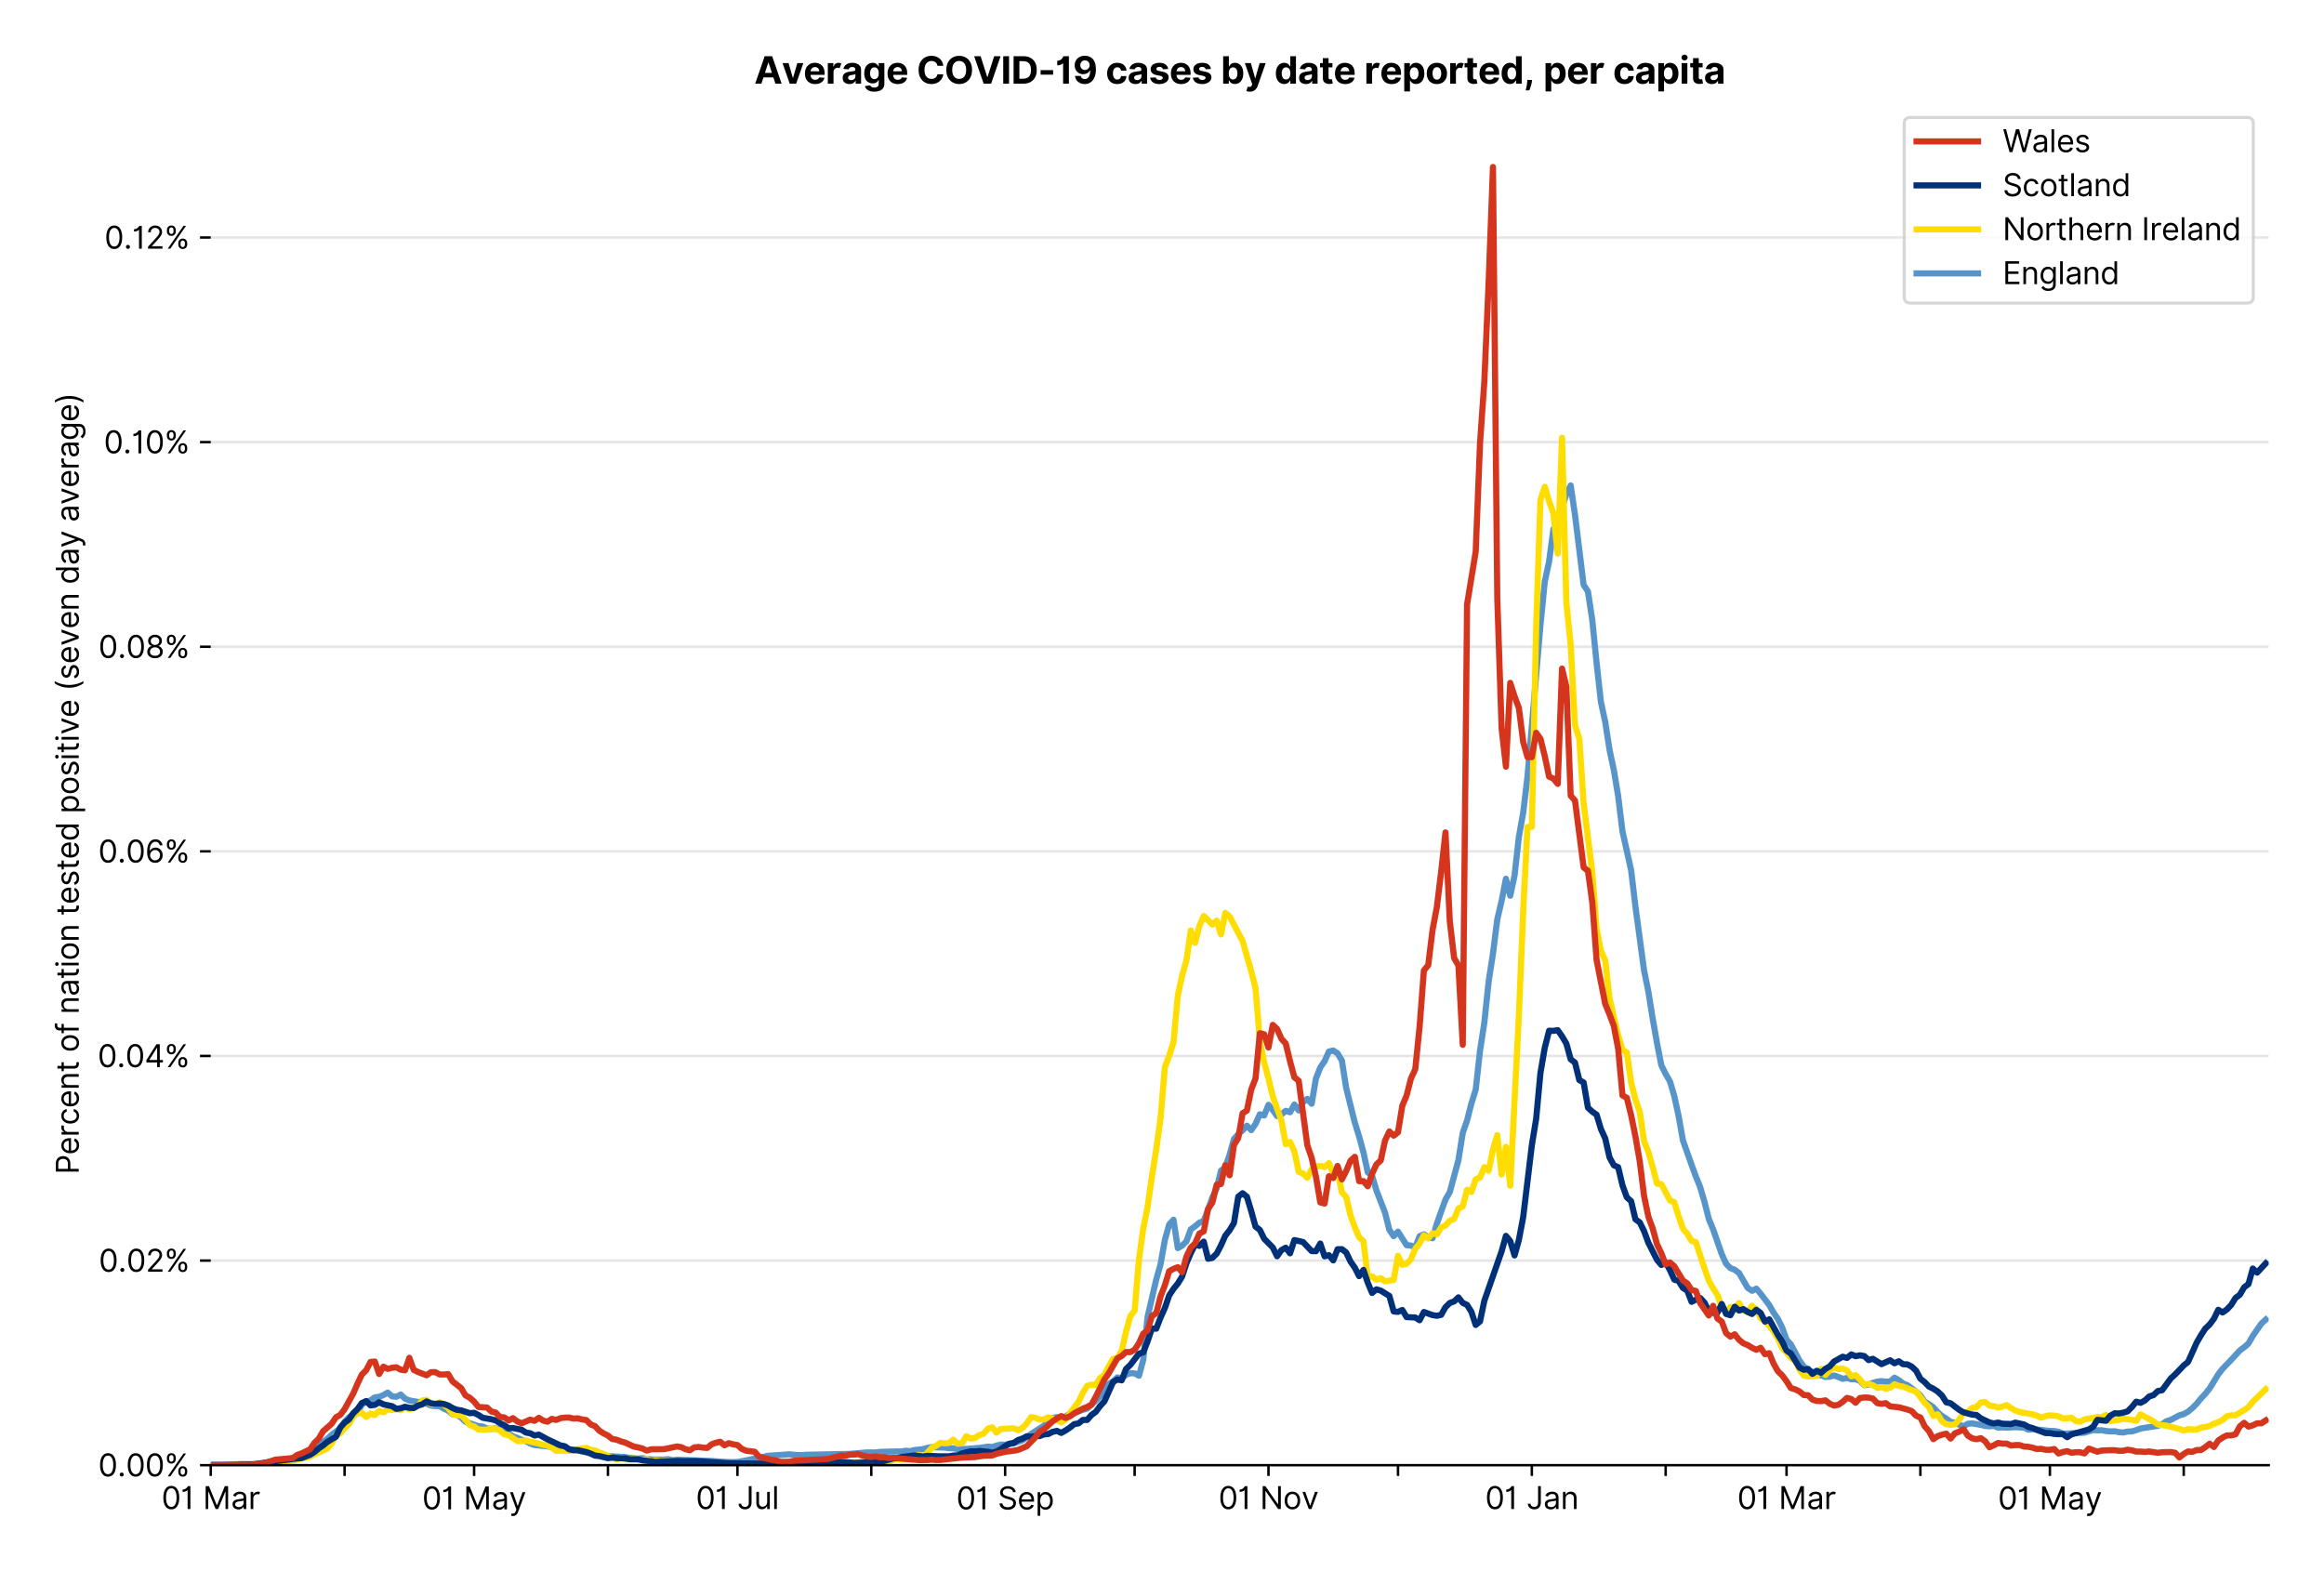 <?xml version="1.0" encoding="utf-8" standalone="no"?>
<!DOCTYPE svg PUBLIC "-//W3C//DTD SVG 1.1//EN"
  "http://www.w3.org/Graphics/SVG/1.1/DTD/svg11.dtd">
<svg version="1.1" viewBox="0 0 756.175 511.234" xmlns="http://www.w3.org/2000/svg" xmlns:xlink="http://www.w3.org/1999/xlink">
 <defs>
  <style type="text/css">*{stroke-linecap:butt;stroke-linejoin:round;}</style>
 </defs>
 <g id="figure_1">
  <g id="patch_1">
   <path d="M 0 511.234 
L 756.175 511.234 
L 756.175 0 
L 0 0 
z
" style="fill:#ffffff;"/>
  </g>
  <g id="axes_1">
   <g id="patch_2">
    <path d="M 68.575 476.745 
L 738.175 476.745 
L 738.175 33.225 
L 68.575 33.225 
z
" style="fill:#ffffff;"/>
   </g>
   <g id="matplotlib.axis_1">
    <g id="xtick_1">
     <g id="line2d_1">
      <defs>
       <path d="M 0 0 
L 0 3.5 
" id="mb34e39bff2" style="stroke:#000000;stroke-width:0.8;"/>
      </defs>
      <g>
       <use style="stroke:#000000;stroke-width:0.8;" x="68.575" xlink:href="#mb34e39bff2" y="476.745"/>
      </g>
     </g>
     <g id="text_1">
      <!-- 01 Mar -->
      <g transform="translate(52.538 491.018)scale(0.1 -0.1)">
       <defs>
        <path d="M 2000 -64 
Q 1230 -64 806 561 
Q 382 1186 382 2327 
Q 382 3459 809 4088 
Q 1236 4718 2000 4718 
Q 2764 4718 3191 4088 
Q 3618 3459 3618 2327 
Q 3618 1186 3194 561 
Q 2771 -64 2000 -64 
z
M 2000 436 
Q 2509 436 2791 927 
Q 3073 1418 3073 2327 
Q 3073 3234 2789 3730 
Q 2505 4227 2000 4227 
Q 1496 4227 1211 3730 
Q 927 3234 927 2327 
Q 927 1418 1210 927 
Q 1493 436 2000 436 
z
" id="Inter-Regular-30" transform="scale(0.016)"/>
        <path d="M 1973 4655 
L 1973 0 
L 1409 0 
L 1409 3836 
L 1373 3836 
Q 1341 3773 1209 3692 
Q 1077 3611 868 3551 
Q 659 3491 391 3491 
L 391 3964 
Q 661 3964 859 4061 
Q 1057 4159 1190 4291 
Q 1323 4423 1392 4529 
Q 1461 4636 1473 4655 
L 1973 4655 
z
" id="Inter-Regular-31" transform="scale(0.016)"/>
        <path id="Inter-Regular-20" transform="scale(0.016)"/>
        <path d="M 564 4655 
L 1236 4655 
L 2818 791 
L 2873 791 
L 4455 4655 
L 5127 4655 
L 5127 0 
L 4600 0 
L 4600 3536 
L 4555 3536 
L 3100 0 
L 2591 0 
L 1136 3536 
L 1091 3536 
L 1091 0 
L 564 0 
L 564 4655 
z
" id="Inter-Regular-4d" transform="scale(0.016)"/>
        <path d="M 1518 -82 
Q 1186 -82 916 44 
Q 646 170 486 410 
Q 327 650 327 991 
Q 327 1291 445 1478 
Q 564 1666 761 1773 
Q 959 1880 1199 1933 
Q 1439 1986 1682 2018 
Q 2000 2059 2199 2080 
Q 2398 2102 2490 2154 
Q 2582 2207 2582 2336 
L 2582 2355 
Q 2582 2691 2399 2877 
Q 2216 3064 1846 3064 
Q 1461 3064 1243 2895 
Q 1025 2727 936 2536 
L 427 2718 
Q 564 3036 792 3214 
Q 1021 3393 1292 3464 
Q 1564 3536 1827 3536 
Q 1996 3536 2215 3496 
Q 2434 3457 2640 3334 
Q 2846 3211 2982 2963 
Q 3118 2716 3118 2300 
L 3118 0 
L 2582 0 
L 2582 473 
L 2555 473 
Q 2500 359 2373 229 
Q 2246 100 2034 9 
Q 1823 -82 1518 -82 
z
M 1600 400 
Q 1918 400 2137 525 
Q 2357 650 2469 847 
Q 2582 1045 2582 1264 
L 2582 1755 
Q 2548 1714 2433 1681 
Q 2318 1648 2169 1624 
Q 2021 1600 1881 1583 
Q 1741 1566 1655 1555 
Q 1446 1527 1265 1467 
Q 1084 1407 974 1287 
Q 864 1168 864 964 
Q 864 684 1072 542 
Q 1280 400 1600 400 
z
" id="Inter-Regular-61" transform="scale(0.016)"/>
        <path d="M 491 0 
L 491 3491 
L 1009 3491 
L 1009 2964 
L 1046 2964 
Q 1139 3223 1389 3384 
Q 1639 3545 1955 3545 
Q 2100 3545 2209 3511 
Q 2318 3477 2400 3418 
L 2218 2964 
Q 2161 2993 2085 3010 
Q 2009 3027 1909 3027 
Q 1527 3027 1277 2794 
Q 1027 2561 1027 2209 
L 1027 0 
L 491 0 
z
" id="Inter-Regular-72" transform="scale(0.016)"/>
       </defs>
       <use xlink:href="#Inter-Regular-30"/>
       <use x="62.5" xlink:href="#Inter-Regular-31"/>
       <use x="106.676" xlink:href="#Inter-Regular-20"/>
       <use x="134.801" xlink:href="#Inter-Regular-4d"/>
       <use x="225.994" xlink:href="#Inter-Regular-61"/>
       <use x="282.386" xlink:href="#Inter-Regular-72"/>
      </g>
     </g>
    </g>
    <g id="xtick_2">
     <g id="line2d_2">
      <g>
       <use style="stroke:#000000;stroke-width:0.8;" x="112.121" xlink:href="#mb34e39bff2" y="476.745"/>
      </g>
     </g>
    </g>
    <g id="xtick_3">
     <g id="line2d_3">
      <g>
       <use style="stroke:#000000;stroke-width:0.8;" x="154.263" xlink:href="#mb34e39bff2" y="476.745"/>
      </g>
     </g>
     <g id="text_2">
      <!-- 01 May -->
      <g transform="translate(137.36 491.117)scale(0.1 -0.1)">
       <defs>
        <path d="M 818 -1355 
Q 682 -1355 575 -1333 
Q 468 -1311 427 -1291 
L 564 -818 
Q 857 -893 1053 -814 
Q 1250 -736 1391 -345 
L 1509 -18 
L 218 3491 
L 800 3491 
L 1764 709 
L 1800 709 
L 2764 3491 
L 3346 3491 
L 1846 -564 
Q 1550 -1355 818 -1355 
z
" id="Inter-Regular-79" transform="scale(0.016)"/>
       </defs>
       <use xlink:href="#Inter-Regular-30"/>
       <use x="62.5" xlink:href="#Inter-Regular-31"/>
       <use x="106.676" xlink:href="#Inter-Regular-20"/>
       <use x="134.801" xlink:href="#Inter-Regular-4d"/>
       <use x="225.994" xlink:href="#Inter-Regular-61"/>
       <use x="282.386" xlink:href="#Inter-Regular-79"/>
      </g>
     </g>
    </g>
    <g id="xtick_4">
     <g id="line2d_4">
      <g>
       <use style="stroke:#000000;stroke-width:0.8;" x="197.809" xlink:href="#mb34e39bff2" y="476.745"/>
      </g>
     </g>
    </g>
    <g id="xtick_5">
     <g id="line2d_5">
      <g>
       <use style="stroke:#000000;stroke-width:0.8;" x="239.951" xlink:href="#mb34e39bff2" y="476.745"/>
      </g>
     </g>
     <g id="text_3">
      <!-- 01 Jul -->
      <g transform="translate(226.407 491.018)scale(0.1 -0.1)">
       <defs>
        <path d="M 2346 4655 
L 2909 4655 
L 2909 1327 
Q 2909 657 2549 296 
Q 2189 -64 1582 -64 
Q 1200 -64 902 76 
Q 605 216 434 475 
Q 264 734 264 1091 
L 818 1091 
Q 818 795 1034 615 
Q 1250 436 1582 436 
Q 1948 436 2147 664 
Q 2346 893 2346 1327 
L 2346 4655 
z
" id="Inter-Regular-4a" transform="scale(0.016)"/>
        <path d="M 2691 1427 
L 2691 3491 
L 3227 3491 
L 3227 0 
L 2691 0 
L 2691 591 
L 2655 591 
Q 2532 325 2273 140 
Q 2014 -45 1618 -45 
Q 1127 -45 809 280 
Q 491 605 491 1273 
L 491 3491 
L 1027 3491 
L 1027 1309 
Q 1027 927 1242 700 
Q 1457 473 1791 473 
Q 1991 473 2199 575 
Q 2407 677 2549 888 
Q 2691 1100 2691 1427 
z
" id="Inter-Regular-75" transform="scale(0.016)"/>
        <path d="M 1027 4655 
L 1027 0 
L 491 0 
L 491 4655 
L 1027 4655 
z
" id="Inter-Regular-6c" transform="scale(0.016)"/>
       </defs>
       <use xlink:href="#Inter-Regular-30"/>
       <use x="62.5" xlink:href="#Inter-Regular-31"/>
       <use x="106.676" xlink:href="#Inter-Regular-20"/>
       <use x="134.801" xlink:href="#Inter-Regular-4a"/>
       <use x="189.063" xlink:href="#Inter-Regular-75"/>
       <use x="247.159" xlink:href="#Inter-Regular-6c"/>
      </g>
     </g>
    </g>
    <g id="xtick_6">
     <g id="line2d_6">
      <g>
       <use style="stroke:#000000;stroke-width:0.8;" x="283.497" xlink:href="#mb34e39bff2" y="476.745"/>
      </g>
     </g>
    </g>
    <g id="xtick_7">
     <g id="line2d_7">
      <g>
       <use style="stroke:#000000;stroke-width:0.8;" x="327.044" xlink:href="#mb34e39bff2" y="476.745"/>
      </g>
     </g>
     <g id="text_4">
      <!-- 01 Sep -->
      <g transform="translate(311.156 491.117)scale(0.1 -0.1)">
       <defs>
        <path d="M 3109 3491 
Q 3068 3836 2777 4027 
Q 2486 4218 2064 4218 
Q 1600 4218 1318 3999 
Q 1036 3780 1036 3445 
Q 1036 3195 1189 3042 
Q 1343 2889 1553 2803 
Q 1764 2718 1936 2673 
L 2409 2545 
Q 2591 2498 2815 2414 
Q 3039 2330 3244 2185 
Q 3450 2041 3584 1816 
Q 3718 1591 3718 1264 
Q 3718 886 3521 581 
Q 3325 277 2949 97 
Q 2573 -82 2036 -82 
Q 1286 -82 845 272 
Q 405 627 364 1200 
L 946 1200 
Q 968 936 1124 764 
Q 1280 593 1519 510 
Q 1759 427 2036 427 
Q 2359 427 2616 533 
Q 2873 639 3023 828 
Q 3173 1018 3173 1273 
Q 3173 1505 3043 1650 
Q 2914 1795 2702 1886 
Q 2491 1977 2246 2045 
L 1673 2209 
Q 1127 2366 809 2657 
Q 491 2948 491 3418 
Q 491 3809 703 4101 
Q 916 4393 1276 4555 
Q 1636 4718 2082 4718 
Q 2532 4718 2882 4558 
Q 3232 4398 3437 4120 
Q 3643 3843 3655 3491 
L 3109 3491 
z
" id="Inter-Regular-53" transform="scale(0.016)"/>
        <path d="M 1955 -73 
Q 1450 -73 1085 151 
Q 721 375 524 778 
Q 327 1182 327 1718 
Q 327 2255 524 2665 
Q 721 3075 1074 3305 
Q 1427 3536 1900 3536 
Q 2173 3536 2439 3445 
Q 2705 3355 2923 3151 
Q 3141 2948 3270 2614 
Q 3400 2280 3400 1791 
L 3400 1564 
L 866 1564 
Q 884 1005 1183 707 
Q 1482 409 1955 409 
Q 2271 409 2498 545 
Q 2725 682 2827 955 
L 3346 809 
Q 3223 414 2854 170 
Q 2486 -73 1955 -73 
z
M 866 2027 
L 2855 2027 
Q 2855 2470 2595 2762 
Q 2336 3055 1900 3055 
Q 1593 3055 1368 2911 
Q 1143 2768 1013 2533 
Q 884 2298 866 2027 
z
" id="Inter-Regular-65" transform="scale(0.016)"/>
        <path d="M 491 -1309 
L 491 3491 
L 1009 3491 
L 1009 2936 
L 1073 2936 
Q 1132 3027 1237 3169 
Q 1343 3311 1542 3423 
Q 1741 3536 2082 3536 
Q 2523 3536 2859 3315 
Q 3196 3095 3384 2690 
Q 3573 2286 3573 1736 
Q 3573 1182 3384 776 
Q 3196 370 2861 148 
Q 2527 -73 2091 -73 
Q 1755 -73 1552 39 
Q 1350 152 1241 296 
Q 1132 441 1073 536 
L 1027 536 
L 1027 -1309 
L 491 -1309 
z
M 1018 1745 
Q 1018 1152 1276 780 
Q 1534 409 2018 409 
Q 2355 409 2581 587 
Q 2807 766 2921 1069 
Q 3036 1373 3036 1745 
Q 3036 2114 2923 2410 
Q 2811 2707 2585 2881 
Q 2359 3055 2018 3055 
Q 1527 3055 1272 2693 
Q 1018 2332 1018 1745 
z
" id="Inter-Regular-70" transform="scale(0.016)"/>
       </defs>
       <use xlink:href="#Inter-Regular-30"/>
       <use x="62.5" xlink:href="#Inter-Regular-31"/>
       <use x="106.676" xlink:href="#Inter-Regular-20"/>
       <use x="134.801" xlink:href="#Inter-Regular-53"/>
       <use x="198.58" xlink:href="#Inter-Regular-65"/>
       <use x="256.818" xlink:href="#Inter-Regular-70"/>
      </g>
     </g>
    </g>
    <g id="xtick_8">
     <g id="line2d_8">
      <g>
       <use style="stroke:#000000;stroke-width:0.8;" x="369.185" xlink:href="#mb34e39bff2" y="476.745"/>
      </g>
     </g>
    </g>
    <g id="xtick_9">
     <g id="line2d_9">
      <g>
       <use style="stroke:#000000;stroke-width:0.8;" x="412.732" xlink:href="#mb34e39bff2" y="476.745"/>
      </g>
     </g>
     <g id="text_5">
      <!-- 01 Nov -->
      <g transform="translate(396.461 491.018)scale(0.1 -0.1)">
       <defs>
        <path d="M 4255 4655 
L 4255 0 
L 3709 0 
L 1173 3655 
L 1127 3655 
L 1127 0 
L 564 0 
L 564 4655 
L 1109 4655 
L 3655 991 
L 3700 991 
L 3700 4655 
L 4255 4655 
z
" id="Inter-Regular-4e" transform="scale(0.016)"/>
        <path d="M 1909 -73 
Q 1436 -73 1080 152 
Q 725 377 526 781 
Q 327 1186 327 1727 
Q 327 2273 526 2679 
Q 725 3086 1080 3311 
Q 1436 3536 1909 3536 
Q 2382 3536 2737 3311 
Q 3093 3086 3292 2679 
Q 3491 2273 3491 1727 
Q 3491 1186 3292 781 
Q 3093 377 2737 152 
Q 2382 -73 1909 -73 
z
M 1909 409 
Q 2268 409 2500 593 
Q 2732 777 2843 1077 
Q 2955 1377 2955 1727 
Q 2955 2077 2843 2379 
Q 2732 2682 2500 2868 
Q 2268 3055 1909 3055 
Q 1550 3055 1318 2868 
Q 1086 2682 975 2379 
Q 864 2077 864 1727 
Q 864 1377 975 1077 
Q 1086 777 1318 593 
Q 1550 409 1909 409 
z
" id="Inter-Regular-6f" transform="scale(0.016)"/>
        <path d="M 3346 3491 
L 2055 0 
L 1509 0 
L 218 3491 
L 800 3491 
L 1764 709 
L 1800 709 
L 2764 3491 
L 3346 3491 
z
" id="Inter-Regular-76" transform="scale(0.016)"/>
       </defs>
       <use xlink:href="#Inter-Regular-30"/>
       <use x="62.5" xlink:href="#Inter-Regular-31"/>
       <use x="106.676" xlink:href="#Inter-Regular-20"/>
       <use x="134.801" xlink:href="#Inter-Regular-4e"/>
       <use x="210.085" xlink:href="#Inter-Regular-6f"/>
       <use x="269.744" xlink:href="#Inter-Regular-76"/>
      </g>
     </g>
    </g>
    <g id="xtick_10">
     <g id="line2d_10">
      <g>
       <use style="stroke:#000000;stroke-width:0.8;" x="454.873" xlink:href="#mb34e39bff2" y="476.745"/>
      </g>
     </g>
    </g>
    <g id="xtick_11">
     <g id="line2d_11">
      <g>
       <use style="stroke:#000000;stroke-width:0.8;" x="498.42" xlink:href="#mb34e39bff2" y="476.745"/>
      </g>
     </g>
     <g id="text_6">
      <!-- 01 Jan -->
      <g transform="translate(483.22 491.018)scale(0.1 -0.1)">
       <defs>
        <path d="M 1027 2100 
L 1027 0 
L 491 0 
L 491 3491 
L 1009 3491 
L 1009 2945 
L 1055 2945 
Q 1177 3211 1427 3373 
Q 1677 3536 2073 3536 
Q 2602 3536 2928 3211 
Q 3255 2886 3255 2218 
L 3255 0 
L 2718 0 
L 2718 2182 
Q 2718 2593 2504 2824 
Q 2291 3055 1918 3055 
Q 1534 3055 1280 2806 
Q 1027 2557 1027 2100 
z
" id="Inter-Regular-6e" transform="scale(0.016)"/>
       </defs>
       <use xlink:href="#Inter-Regular-30"/>
       <use x="62.5" xlink:href="#Inter-Regular-31"/>
       <use x="106.676" xlink:href="#Inter-Regular-20"/>
       <use x="134.801" xlink:href="#Inter-Regular-4a"/>
       <use x="189.063" xlink:href="#Inter-Regular-61"/>
       <use x="245.455" xlink:href="#Inter-Regular-6e"/>
      </g>
     </g>
    </g>
    <g id="xtick_12">
     <g id="line2d_12">
      <g>
       <use style="stroke:#000000;stroke-width:0.8;" x="541.966" xlink:href="#mb34e39bff2" y="476.745"/>
      </g>
     </g>
    </g>
    <g id="xtick_13">
     <g id="line2d_13">
      <g>
       <use style="stroke:#000000;stroke-width:0.8;" x="581.298" xlink:href="#mb34e39bff2" y="476.745"/>
      </g>
     </g>
     <g id="text_7">
      <!-- 01 Mar -->
      <g transform="translate(565.261 491.018)scale(0.1 -0.1)">
       <use xlink:href="#Inter-Regular-30"/>
       <use x="62.5" xlink:href="#Inter-Regular-31"/>
       <use x="106.676" xlink:href="#Inter-Regular-20"/>
       <use x="134.801" xlink:href="#Inter-Regular-4d"/>
       <use x="225.994" xlink:href="#Inter-Regular-61"/>
       <use x="282.386" xlink:href="#Inter-Regular-72"/>
      </g>
     </g>
    </g>
    <g id="xtick_14">
     <g id="line2d_14">
      <g>
       <use style="stroke:#000000;stroke-width:0.8;" x="624.844" xlink:href="#mb34e39bff2" y="476.745"/>
      </g>
     </g>
    </g>
    <g id="xtick_15">
     <g id="line2d_15">
      <g>
       <use style="stroke:#000000;stroke-width:0.8;" x="666.986" xlink:href="#mb34e39bff2" y="476.745"/>
      </g>
     </g>
     <g id="text_8">
      <!-- 01 May -->
      <g transform="translate(650.083 491.117)scale(0.1 -0.1)">
       <use xlink:href="#Inter-Regular-30"/>
       <use x="62.5" xlink:href="#Inter-Regular-31"/>
       <use x="106.676" xlink:href="#Inter-Regular-20"/>
       <use x="134.801" xlink:href="#Inter-Regular-4d"/>
       <use x="225.994" xlink:href="#Inter-Regular-61"/>
       <use x="282.386" xlink:href="#Inter-Regular-79"/>
      </g>
     </g>
    </g>
    <g id="xtick_16">
     <g id="line2d_16">
      <g>
       <use style="stroke:#000000;stroke-width:0.8;" x="710.532" xlink:href="#mb34e39bff2" y="476.745"/>
      </g>
     </g>
    </g>
   </g>
   <g id="matplotlib.axis_2">
    <g id="ytick_1">
     <g id="line2d_17">
      <path clip-path="url(#pf11bccf9d5)" d="M 68.575 476.745 
L 738.175 476.745 
" style="fill:none;stroke:#e5e5e5;stroke-linecap:square;stroke-width:0.8;"/>
     </g>
     <g id="line2d_18">
      <defs>
       <path d="M 0 0 
L -3.5 0 
" id="m08177a8955" style="stroke:#000000;stroke-width:0.8;"/>
      </defs>
      <g>
       <use style="stroke:#000000;stroke-width:0.8;" x="68.575" xlink:href="#m08177a8955" y="476.745"/>
      </g>
     </g>
     <g id="text_9">
      <!-- 0.00% -->
      <g transform="translate(31.944 480.382)scale(0.1 -0.1)">
       <defs>
        <path d="M 882 -36 
Q 714 -36 593 84 
Q 473 205 473 373 
Q 473 541 593 661 
Q 714 782 882 782 
Q 1050 782 1170 661 
Q 1291 541 1291 373 
Q 1291 205 1170 84 
Q 1050 -36 882 -36 
z
" id="Inter-Regular-2e" transform="scale(0.016)"/>
        <path d="M 2855 873 
L 2855 1118 
Q 2855 1373 2960 1585 
Q 3066 1798 3269 1926 
Q 3473 2055 3764 2055 
Q 4059 2055 4259 1926 
Q 4459 1798 4561 1585 
Q 4664 1373 4664 1118 
L 4664 873 
Q 4664 618 4560 405 
Q 4457 193 4256 64 
Q 4055 -64 3764 -64 
Q 3468 -64 3266 64 
Q 3064 193 2959 405 
Q 2855 618 2855 873 
z
M 536 3536 
L 536 3782 
Q 536 4036 642 4248 
Q 748 4461 951 4589 
Q 1155 4718 1446 4718 
Q 1741 4718 1941 4589 
Q 2141 4461 2243 4248 
Q 2346 4036 2346 3782 
L 2346 3536 
Q 2346 3282 2242 3069 
Q 2139 2857 1937 2728 
Q 1736 2600 1446 2600 
Q 1150 2600 948 2728 
Q 746 2857 641 3069 
Q 536 3282 536 3536 
z
M 709 0 
L 3909 4655 
L 4427 4655 
L 1227 0 
L 709 0 
z
M 3318 1118 
L 3318 873 
Q 3318 661 3418 494 
Q 3518 327 3764 327 
Q 4002 327 4101 494 
Q 4200 661 4200 873 
L 4200 1118 
Q 4200 1330 4104 1497 
Q 4009 1664 3764 1664 
Q 3525 1664 3421 1497 
Q 3318 1330 3318 1118 
z
M 1000 3782 
L 1000 3536 
Q 1000 3325 1100 3158 
Q 1200 2991 1446 2991 
Q 1684 2991 1783 3158 
Q 1882 3325 1882 3536 
L 1882 3782 
Q 1882 3993 1786 4160 
Q 1691 4327 1446 4327 
Q 1207 4327 1103 4160 
Q 1000 3993 1000 3782 
z
" id="Inter-Regular-25" transform="scale(0.016)"/>
       </defs>
       <use xlink:href="#Inter-Regular-30"/>
       <use x="62.5" xlink:href="#Inter-Regular-2e"/>
       <use x="90.057" xlink:href="#Inter-Regular-30"/>
       <use x="152.557" xlink:href="#Inter-Regular-30"/>
       <use x="215.057" xlink:href="#Inter-Regular-25"/>
      </g>
     </g>
    </g>
    <g id="ytick_2">
     <g id="line2d_19">
      <path clip-path="url(#pf11bccf9d5)" d="M 68.575 410.168 
L 738.175 410.168 
" style="fill:none;stroke:#e5e5e5;stroke-linecap:square;stroke-width:0.8;"/>
     </g>
     <g id="line2d_20">
      <g>
       <use style="stroke:#000000;stroke-width:0.8;" x="68.575" xlink:href="#m08177a8955" y="410.168"/>
      </g>
     </g>
     <g id="text_10">
      <!-- 0.02% -->
      <g transform="translate(32.142 413.805)scale(0.1 -0.1)">
       <defs>
        <path d="M 482 0 
L 482 409 
L 2018 2091 
Q 2289 2386 2464 2605 
Q 2639 2825 2724 3019 
Q 2809 3214 2809 3427 
Q 2809 3795 2553 4011 
Q 2298 4227 1918 4227 
Q 1514 4227 1275 3985 
Q 1036 3743 1036 3345 
L 500 3345 
Q 500 3755 688 4064 
Q 877 4373 1203 4545 
Q 1530 4718 1936 4718 
Q 2346 4718 2661 4545 
Q 2977 4373 3156 4079 
Q 3336 3786 3336 3427 
Q 3336 3170 3244 2926 
Q 3152 2682 2926 2383 
Q 2700 2084 2300 1655 
L 1255 536 
L 1255 500 
L 3418 500 
L 3418 0 
L 482 0 
z
" id="Inter-Regular-32" transform="scale(0.016)"/>
       </defs>
       <use xlink:href="#Inter-Regular-30"/>
       <use x="62.5" xlink:href="#Inter-Regular-2e"/>
       <use x="90.057" xlink:href="#Inter-Regular-30"/>
       <use x="152.557" xlink:href="#Inter-Regular-32"/>
       <use x="213.068" xlink:href="#Inter-Regular-25"/>
      </g>
     </g>
    </g>
    <g id="ytick_3">
     <g id="line2d_21">
      <path clip-path="url(#pf11bccf9d5)" d="M 68.575 343.591 
L 738.175 343.591 
" style="fill:none;stroke:#e5e5e5;stroke-linecap:square;stroke-width:0.8;"/>
     </g>
     <g id="line2d_22">
      <g>
       <use style="stroke:#000000;stroke-width:0.8;" x="68.575" xlink:href="#m08177a8955" y="343.591"/>
      </g>
     </g>
     <g id="text_11">
      <!-- 0.04% -->
      <g transform="translate(31.773 347.228)scale(0.1 -0.1)">
       <defs>
        <path d="M 373 955 
L 373 1418 
L 2418 4655 
L 3100 4655 
L 3100 1455 
L 3736 1455 
L 3736 955 
L 3100 955 
L 3100 0 
L 2564 0 
L 2564 955 
L 373 955 
z
M 2564 1455 
L 2564 3936 
L 2527 3936 
L 982 1491 
L 982 1455 
L 2564 1455 
z
" id="Inter-Regular-34" transform="scale(0.016)"/>
       </defs>
       <use xlink:href="#Inter-Regular-30"/>
       <use x="62.5" xlink:href="#Inter-Regular-2e"/>
       <use x="90.057" xlink:href="#Inter-Regular-30"/>
       <use x="152.557" xlink:href="#Inter-Regular-34"/>
       <use x="216.761" xlink:href="#Inter-Regular-25"/>
      </g>
     </g>
    </g>
    <g id="ytick_4">
     <g id="line2d_23">
      <path clip-path="url(#pf11bccf9d5)" d="M 68.575 277.014 
L 738.175 277.014 
" style="fill:none;stroke:#e5e5e5;stroke-linecap:square;stroke-width:0.8;"/>
     </g>
     <g id="line2d_24">
      <g>
       <use style="stroke:#000000;stroke-width:0.8;" x="68.575" xlink:href="#m08177a8955" y="277.014"/>
      </g>
     </g>
     <g id="text_12">
      <!-- 0.06% -->
      <g transform="translate(31.958 280.651)scale(0.1 -0.1)">
       <defs>
        <path d="M 2027 -64 
Q 1741 -59 1454 45 
Q 1168 150 932 399 
Q 696 648 552 1074 
Q 409 1500 409 2145 
Q 409 3386 861 4056 
Q 1314 4727 2100 4727 
Q 2686 4727 3073 4384 
Q 3461 4041 3546 3491 
L 2991 3491 
Q 2914 3811 2691 4019 
Q 2468 4227 2100 4227 
Q 1559 4227 1249 3755 
Q 939 3284 936 2427 
L 973 2427 
Q 1164 2716 1461 2880 
Q 1759 3045 2118 3045 
Q 2518 3045 2850 2846 
Q 3182 2648 3382 2299 
Q 3582 1950 3582 1500 
Q 3582 1068 3389 710 
Q 3196 352 2847 142 
Q 2498 -68 2027 -64 
z
M 2027 436 
Q 2314 436 2542 579 
Q 2771 723 2903 964 
Q 3036 1205 3036 1500 
Q 3036 1789 2908 2026 
Q 2780 2264 2556 2404 
Q 2332 2545 2046 2545 
Q 1757 2545 1525 2397 
Q 1293 2250 1157 2010 
Q 1021 1770 1018 1491 
Q 1018 1214 1149 973 
Q 1280 732 1508 584 
Q 1736 436 2027 436 
z
" id="Inter-Regular-36" transform="scale(0.016)"/>
       </defs>
       <use xlink:href="#Inter-Regular-30"/>
       <use x="62.5" xlink:href="#Inter-Regular-2e"/>
       <use x="90.057" xlink:href="#Inter-Regular-30"/>
       <use x="152.557" xlink:href="#Inter-Regular-36"/>
       <use x="214.915" xlink:href="#Inter-Regular-25"/>
      </g>
     </g>
    </g>
    <g id="ytick_5">
     <g id="line2d_25">
      <path clip-path="url(#pf11bccf9d5)" d="M 68.575 210.437 
L 738.175 210.437 
" style="fill:none;stroke:#e5e5e5;stroke-linecap:square;stroke-width:0.8;"/>
     </g>
     <g id="line2d_26">
      <g>
       <use style="stroke:#000000;stroke-width:0.8;" x="68.575" xlink:href="#m08177a8955" y="210.437"/>
      </g>
     </g>
     <g id="text_13">
      <!-- 0.08% -->
      <g transform="translate(32.028 214.074)scale(0.1 -0.1)">
       <defs>
        <path d="M 1973 -64 
Q 1505 -64 1147 103 
Q 789 270 589 564 
Q 389 859 391 1236 
Q 389 1532 507 1783 
Q 625 2034 830 2203 
Q 1036 2373 1291 2418 
L 1291 2445 
Q 957 2532 759 2821 
Q 561 3111 564 3482 
Q 561 3836 743 4115 
Q 925 4395 1244 4556 
Q 1564 4718 1973 4718 
Q 2377 4718 2695 4556 
Q 3014 4395 3197 4115 
Q 3380 3836 3382 3482 
Q 3380 3111 3181 2821 
Q 2982 2532 2655 2445 
L 2655 2418 
Q 2907 2373 3109 2203 
Q 3311 2034 3431 1783 
Q 3552 1532 3555 1236 
Q 3552 859 3351 564 
Q 3150 270 2794 103 
Q 2439 -64 1973 -64 
z
M 1973 436 
Q 2446 436 2722 662 
Q 2998 889 3000 1264 
Q 2998 1527 2864 1729 
Q 2730 1932 2499 2048 
Q 2268 2164 1973 2164 
Q 1675 2164 1442 2048 
Q 1209 1932 1076 1729 
Q 943 1527 946 1264 
Q 943 889 1218 662 
Q 1493 436 1973 436 
z
M 1973 2645 
Q 2348 2645 2591 2864 
Q 2834 3084 2836 3445 
Q 2834 3800 2596 4013 
Q 2359 4227 1973 4227 
Q 1582 4227 1344 4013 
Q 1107 3800 1109 3445 
Q 1107 3084 1349 2864 
Q 1591 2645 1973 2645 
z
" id="Inter-Regular-38" transform="scale(0.016)"/>
       </defs>
       <use xlink:href="#Inter-Regular-30"/>
       <use x="62.5" xlink:href="#Inter-Regular-2e"/>
       <use x="90.057" xlink:href="#Inter-Regular-30"/>
       <use x="152.557" xlink:href="#Inter-Regular-38"/>
       <use x="214.205" xlink:href="#Inter-Regular-25"/>
      </g>
     </g>
    </g>
    <g id="ytick_6">
     <g id="line2d_27">
      <path clip-path="url(#pf11bccf9d5)" d="M 68.575 143.86 
L 738.175 143.86 
" style="fill:none;stroke:#e5e5e5;stroke-linecap:square;stroke-width:0.8;"/>
     </g>
     <g id="line2d_28">
      <g>
       <use style="stroke:#000000;stroke-width:0.8;" x="68.575" xlink:href="#m08177a8955" y="143.86"/>
      </g>
     </g>
     <g id="text_14">
      <!-- 0.10% -->
      <g transform="translate(33.777 147.497)scale(0.1 -0.1)">
       <use xlink:href="#Inter-Regular-30"/>
       <use x="62.5" xlink:href="#Inter-Regular-2e"/>
       <use x="90.057" xlink:href="#Inter-Regular-31"/>
       <use x="134.233" xlink:href="#Inter-Regular-30"/>
       <use x="196.733" xlink:href="#Inter-Regular-25"/>
      </g>
     </g>
    </g>
    <g id="ytick_7">
     <g id="line2d_29">
      <path clip-path="url(#pf11bccf9d5)" d="M 68.575 77.284 
L 738.175 77.284 
" style="fill:none;stroke:#e5e5e5;stroke-linecap:square;stroke-width:0.8;"/>
     </g>
     <g id="line2d_30">
      <g>
       <use style="stroke:#000000;stroke-width:0.8;" x="68.575" xlink:href="#m08177a8955" y="77.284"/>
      </g>
     </g>
     <g id="text_15">
      <!-- 0.12% -->
      <g transform="translate(33.975 80.92)scale(0.1 -0.1)">
       <use xlink:href="#Inter-Regular-30"/>
       <use x="62.5" xlink:href="#Inter-Regular-2e"/>
       <use x="90.057" xlink:href="#Inter-Regular-31"/>
       <use x="134.233" xlink:href="#Inter-Regular-32"/>
       <use x="194.744" xlink:href="#Inter-Regular-25"/>
      </g>
     </g>
    </g>
    <g id="text_16">
     <!-- Percent of nation tested positive (seven day average) -->
     <g transform="translate(25.614 382.124)rotate(-90)scale(0.1 -0.1)">
      <defs>
       <path d="M 564 0 
L 564 4655 
L 2136 4655 
Q 2684 4655 3033 4458 
Q 3382 4261 3550 3927 
Q 3718 3593 3718 3182 
Q 3718 2770 3551 2434 
Q 3384 2098 3036 1899 
Q 2689 1700 2146 1700 
L 1127 1700 
L 1127 0 
L 564 0 
z
M 1127 2200 
L 2127 2200 
Q 2689 2200 2926 2482 
Q 3164 2764 3164 3182 
Q 3164 3602 2925 3878 
Q 2686 4155 2118 4155 
L 1127 4155 
L 1127 2200 
z
" id="Inter-Regular-50" transform="scale(0.016)"/>
       <path d="M 1909 -73 
Q 1418 -73 1063 159 
Q 709 391 518 798 
Q 327 1205 327 1727 
Q 327 2259 524 2667 
Q 721 3075 1074 3305 
Q 1427 3536 1900 3536 
Q 2268 3536 2563 3400 
Q 2859 3264 3047 3018 
Q 3236 2773 3282 2445 
L 2746 2445 
Q 2684 2684 2474 2869 
Q 2264 3055 1909 3055 
Q 1439 3055 1151 2697 
Q 864 2339 864 1745 
Q 864 1139 1148 774 
Q 1432 409 1909 409 
Q 2223 409 2447 570 
Q 2671 732 2746 1018 
L 3282 1018 
Q 3236 709 3058 462 
Q 2880 216 2588 71 
Q 2296 -73 1909 -73 
z
" id="Inter-Regular-63" transform="scale(0.016)"/>
       <path d="M 2009 3491 
L 2009 3036 
L 1264 3036 
L 1264 1000 
Q 1264 773 1331 660 
Q 1398 548 1503 510 
Q 1609 473 1727 473 
Q 1816 473 1873 483 
Q 1930 493 1964 500 
L 2073 18 
Q 2018 -2 1920 -23 
Q 1823 -45 1673 -45 
Q 1446 -45 1228 52 
Q 1011 150 869 350 
Q 727 550 727 855 
L 727 3036 
L 200 3036 
L 200 3491 
L 727 3491 
L 727 4327 
L 1264 4327 
L 1264 3491 
L 2009 3491 
z
" id="Inter-Regular-74" transform="scale(0.016)"/>
       <path d="M 2046 3491 
L 2046 3036 
L 1264 3036 
L 1264 0 
L 727 0 
L 727 3036 
L 164 3036 
L 164 3491 
L 727 3491 
L 727 3973 
Q 727 4273 868 4473 
Q 1009 4673 1234 4773 
Q 1459 4873 1709 4873 
Q 1907 4873 2032 4841 
Q 2157 4809 2218 4782 
L 2064 4318 
Q 2023 4332 1951 4352 
Q 1880 4373 1764 4373 
Q 1498 4373 1381 4239 
Q 1264 4105 1264 3845 
L 1264 3491 
L 2046 3491 
z
" id="Inter-Regular-66" transform="scale(0.016)"/>
       <path d="M 491 0 
L 491 3491 
L 1027 3491 
L 1027 0 
L 491 0 
z
M 764 4073 
Q 607 4073 494 4179 
Q 382 4286 382 4436 
Q 382 4586 494 4693 
Q 607 4800 764 4800 
Q 921 4800 1033 4693 
Q 1146 4586 1146 4436 
Q 1146 4286 1033 4179 
Q 921 4073 764 4073 
z
" id="Inter-Regular-69" transform="scale(0.016)"/>
       <path d="M 2964 2709 
L 2482 2573 
Q 2411 2755 2245 2914 
Q 2080 3073 1727 3073 
Q 1407 3073 1194 2926 
Q 982 2780 982 2555 
Q 982 2355 1127 2239 
Q 1273 2123 1582 2045 
L 2100 1918 
Q 3027 1691 3027 973 
Q 3027 673 2855 436 
Q 2684 200 2377 63 
Q 2071 -73 1664 -73 
Q 1130 -73 780 159 
Q 430 391 336 836 
L 846 964 
Q 989 400 1655 400 
Q 2030 400 2251 560 
Q 2473 720 2473 945 
Q 2473 1316 1955 1436 
L 1373 1573 
Q 893 1686 669 1926 
Q 446 2166 446 2527 
Q 446 2823 613 3050 
Q 780 3277 1069 3406 
Q 1359 3536 1727 3536 
Q 2246 3536 2542 3309 
Q 2839 3082 2964 2709 
z
" id="Inter-Regular-73" transform="scale(0.016)"/>
       <path d="M 1809 -73 
Q 1373 -73 1039 148 
Q 705 370 516 776 
Q 327 1182 327 1736 
Q 327 2286 516 2690 
Q 705 3095 1041 3315 
Q 1377 3536 1818 3536 
Q 2159 3536 2358 3423 
Q 2557 3311 2662 3169 
Q 2768 3027 2827 2936 
L 2873 2936 
L 2873 4655 
L 3409 4655 
L 3409 0 
L 2891 0 
L 2891 536 
L 2827 536 
Q 2768 441 2659 296 
Q 2550 152 2348 39 
Q 2146 -73 1809 -73 
z
M 1882 409 
Q 2366 409 2624 780 
Q 2882 1152 2882 1745 
Q 2882 2332 2627 2693 
Q 2373 3055 1882 3055 
Q 1541 3055 1315 2881 
Q 1089 2707 976 2410 
Q 864 2114 864 1745 
Q 864 1373 978 1069 
Q 1093 766 1319 587 
Q 1546 409 1882 409 
z
" id="Inter-Regular-64" transform="scale(0.016)"/>
       <path d="M 682 1964 
Q 682 2823 906 3544 
Q 1130 4266 1546 4873 
L 2018 4873 
Q 1800 4573 1623 4095 
Q 1446 3618 1341 3061 
Q 1236 2505 1236 1964 
Q 1236 1423 1341 866 
Q 1446 309 1623 -168 
Q 1800 -645 2018 -945 
L 1546 -945 
Q 1130 -339 906 383 
Q 682 1105 682 1964 
z
" id="Inter-Regular-28" transform="scale(0.016)"/>
       <path d="M 1900 -1382 
Q 1316 -1382 976 -1169 
Q 636 -957 473 -682 
L 900 -382 
Q 973 -477 1084 -601 
Q 1196 -725 1390 -817 
Q 1584 -909 1900 -909 
Q 2323 -909 2598 -704 
Q 2873 -500 2873 -64 
L 2873 645 
L 2827 645 
Q 2768 550 2660 410 
Q 2552 270 2351 162 
Q 2150 55 1809 55 
Q 1386 55 1051 255 
Q 716 455 521 836 
Q 327 1218 327 1764 
Q 327 2300 516 2699 
Q 705 3098 1041 3317 
Q 1377 3536 1818 3536 
Q 2159 3536 2360 3423 
Q 2561 3311 2669 3169 
Q 2777 3027 2836 2936 
L 2891 2936 
L 2891 3491 
L 3409 3491 
L 3409 -100 
Q 3409 -550 3205 -833 
Q 3002 -1116 2660 -1249 
Q 2318 -1382 1900 -1382 
z
M 1882 536 
Q 2366 536 2624 864 
Q 2882 1193 2882 1773 
Q 2882 2339 2627 2697 
Q 2373 3055 1882 3055 
Q 1541 3055 1315 2882 
Q 1089 2709 976 2418 
Q 864 2127 864 1773 
Q 864 1227 1120 881 
Q 1377 536 1882 536 
z
" id="Inter-Regular-67" transform="scale(0.016)"/>
       <path d="M 1638 1940 
Q 1638 1081 1414 359 
Q 1191 -362 775 -969 
L 302 -969 
Q 520 -669 697 -191 
Q 875 286 979 842 
Q 1084 1399 1084 1940 
Q 1084 2481 979 3038 
Q 875 3595 697 4072 
Q 520 4549 302 4849 
L 775 4849 
Q 1191 4243 1414 3521 
Q 1638 2799 1638 1940 
z
" id="Inter-Regular-29" transform="scale(0.016)"/>
      </defs>
      <use xlink:href="#Inter-Regular-50"/>
      <use x="63.494" xlink:href="#Inter-Regular-65"/>
      <use x="121.733" xlink:href="#Inter-Regular-72"/>
      <use x="160.085" xlink:href="#Inter-Regular-63"/>
      <use x="215.909" xlink:href="#Inter-Regular-65"/>
      <use x="274.148" xlink:href="#Inter-Regular-6e"/>
      <use x="332.671" xlink:href="#Inter-Regular-74"/>
      <use x="369.034" xlink:href="#Inter-Regular-20"/>
      <use x="397.159" xlink:href="#Inter-Regular-6f"/>
      <use x="456.818" xlink:href="#Inter-Regular-66"/>
      <use x="492.898" xlink:href="#Inter-Regular-20"/>
      <use x="521.023" xlink:href="#Inter-Regular-6e"/>
      <use x="579.546" xlink:href="#Inter-Regular-61"/>
      <use x="635.938" xlink:href="#Inter-Regular-74"/>
      <use x="672.301" xlink:href="#Inter-Regular-69"/>
      <use x="696.023" xlink:href="#Inter-Regular-6f"/>
      <use x="755.682" xlink:href="#Inter-Regular-6e"/>
      <use x="814.205" xlink:href="#Inter-Regular-20"/>
      <use x="842.33" xlink:href="#Inter-Regular-74"/>
      <use x="878.693" xlink:href="#Inter-Regular-65"/>
      <use x="936.932" xlink:href="#Inter-Regular-73"/>
      <use x="989.205" xlink:href="#Inter-Regular-74"/>
      <use x="1025.568" xlink:href="#Inter-Regular-65"/>
      <use x="1083.807" xlink:href="#Inter-Regular-64"/>
      <use x="1145.881" xlink:href="#Inter-Regular-20"/>
      <use x="1174.006" xlink:href="#Inter-Regular-70"/>
      <use x="1234.943" xlink:href="#Inter-Regular-6f"/>
      <use x="1294.602" xlink:href="#Inter-Regular-73"/>
      <use x="1346.875" xlink:href="#Inter-Regular-69"/>
      <use x="1370.597" xlink:href="#Inter-Regular-74"/>
      <use x="1406.96" xlink:href="#Inter-Regular-69"/>
      <use x="1430.682" xlink:href="#Inter-Regular-76"/>
      <use x="1486.364" xlink:href="#Inter-Regular-65"/>
      <use x="1544.603" xlink:href="#Inter-Regular-20"/>
      <use x="1572.728" xlink:href="#Inter-Regular-28"/>
      <use x="1608.949" xlink:href="#Inter-Regular-73"/>
      <use x="1661.222" xlink:href="#Inter-Regular-65"/>
      <use x="1719.46" xlink:href="#Inter-Regular-76"/>
      <use x="1775.142" xlink:href="#Inter-Regular-65"/>
      <use x="1833.381" xlink:href="#Inter-Regular-6e"/>
      <use x="1891.904" xlink:href="#Inter-Regular-20"/>
      <use x="1920.029" xlink:href="#Inter-Regular-64"/>
      <use x="1982.103" xlink:href="#Inter-Regular-61"/>
      <use x="2038.495" xlink:href="#Inter-Regular-79"/>
      <use x="2094.176" xlink:href="#Inter-Regular-20"/>
      <use x="2122.301" xlink:href="#Inter-Regular-61"/>
      <use x="2178.694" xlink:href="#Inter-Regular-76"/>
      <use x="2234.375" xlink:href="#Inter-Regular-65"/>
      <use x="2292.614" xlink:href="#Inter-Regular-72"/>
      <use x="2330.966" xlink:href="#Inter-Regular-61"/>
      <use x="2387.358" xlink:href="#Inter-Regular-67"/>
      <use x="2448.296" xlink:href="#Inter-Regular-65"/>
      <use x="2506.535" xlink:href="#Inter-Regular-29"/>
     </g>
    </g>
   </g>
   <g id="line2d_31">
    <path clip-path="url(#pf11bccf9d5)" d="M 26.433 476.733 
L 54.528 476.745 
L 75.599 476.639 
L 85.432 476.319 
L 91.051 475.703 
L 93.86 474.827 
L 95.265 474.431 
L 96.669 473.863 
L 98.074 473.625 
L 99.479 473.037 
L 100.884 472.279 
L 102.288 471.852 
L 103.693 470.809 
L 105.098 469.222 
L 106.502 468.153 
L 107.907 466.864 
L 110.717 464.777 
L 112.121 462.665 
L 113.526 461.167 
L 114.931 460.263 
L 116.336 459.611 
L 117.74 457.037 
L 119.145 456.134 
L 120.55 455.657 
L 121.954 454.679 
L 123.359 454.497 
L 124.764 453.917 
L 126.169 453.13 
L 127.573 454.343 
L 128.978 454.492 
L 130.383 453.752 
L 131.787 455.104 
L 133.192 455.678 
L 136.002 456.161 
L 137.406 456.216 
L 138.811 456.721 
L 140.216 457.369 
L 141.62 457.511 
L 143.025 457.54 
L 144.43 458.368 
L 145.835 458.978 
L 147.239 460.208 
L 148.644 460.323 
L 150.049 461.251 
L 151.454 462.617 
L 155.668 464.054 
L 157.072 464.167 
L 158.477 464.825 
L 159.882 464.949 
L 161.287 464.773 
L 162.691 465.07 
L 165.501 466.494 
L 166.905 467.349 
L 168.31 467.851 
L 169.715 468.506 
L 171.12 468.899 
L 172.524 469.696 
L 173.929 470.188 
L 178.143 470.616 
L 180.953 471.066 
L 182.357 471.349 
L 185.167 471.506 
L 187.976 471.95 
L 189.381 472.259 
L 192.19 472.723 
L 193.595 473.165 
L 197.809 473.78 
L 200.619 473.945 
L 203.428 474.112 
L 204.833 474.359 
L 207.642 474.607 
L 209.047 474.433 
L 210.452 474.77 
L 213.261 474.927 
L 216.071 474.915 
L 217.475 474.808 
L 218.88 475.145 
L 220.285 474.985 
L 225.904 475.168 
L 231.523 475.378 
L 235.737 475.676 
L 238.546 475.755 
L 239.951 475.696 
L 242.76 475.198 
L 245.57 474.575 
L 246.975 474.379 
L 249.784 473.699 
L 256.808 473.202 
L 259.617 473.456 
L 261.022 473.473 
L 262.426 473.342 
L 266.641 473.27 
L 276.474 473.066 
L 282.093 472.588 
L 284.902 472.616 
L 286.307 472.413 
L 291.926 472.27 
L 293.33 472.306 
L 294.735 472.042 
L 296.14 472.175 
L 297.545 471.822 
L 300.354 471.523 
L 301.759 471.111 
L 303.163 470.895 
L 307.378 471.031 
L 308.782 471.215 
L 310.187 471.236 
L 311.592 471.553 
L 312.996 471.447 
L 314.401 471.459 
L 318.615 471.136 
L 321.425 470.703 
L 322.829 470.845 
L 324.234 470.381 
L 325.639 470.051 
L 327.044 470.071 
L 328.448 469.764 
L 329.853 469.631 
L 332.663 468.66 
L 334.067 467.74 
L 335.472 466.575 
L 339.686 463.896 
L 342.496 461.357 
L 343.9 461.137 
L 345.305 461.364 
L 346.71 460.895 
L 348.114 459.958 
L 349.519 459.78 
L 352.329 458.717 
L 353.733 458.344 
L 356.543 455.781 
L 357.948 454.356 
L 359.352 451.953 
L 360.757 450.304 
L 362.162 449.458 
L 363.566 448.173 
L 364.971 448.543 
L 366.376 447.306 
L 367.781 446.822 
L 369.185 446.859 
L 370.59 447.641 
L 371.995 442.431 
L 373.399 428.483 
L 376.209 416.346 
L 377.614 411.384 
L 379.018 403.474 
L 380.423 398.426 
L 381.828 396.887 
L 383.232 406.118 
L 384.637 405.305 
L 386.042 403.901 
L 387.447 400.011 
L 388.851 399.008 
L 390.256 397.822 
L 391.661 397.255 
L 393.066 393.604 
L 394.47 389.618 
L 395.875 386.658 
L 397.28 380.899 
L 398.684 379.873 
L 400.089 375.699 
L 401.494 370.602 
L 402.899 369.096 
L 404.303 367.813 
L 405.708 366.28 
L 407.113 367.718 
L 408.517 365.703 
L 409.922 362.572 
L 411.327 362.968 
L 412.732 359.491 
L 414.136 361.2 
L 415.541 363.143 
L 416.946 362.62 
L 418.351 361.44 
L 419.755 361.907 
L 421.16 359.364 
L 422.565 361.314 
L 423.969 358.631 
L 425.374 357.539 
L 426.779 359.139 
L 428.184 350.939 
L 429.588 347.329 
L 430.993 345.282 
L 432.398 342.152 
L 433.802 341.825 
L 435.207 342.732 
L 436.612 345.081 
L 438.017 353.996 
L 440.826 365.299 
L 442.231 369.802 
L 443.635 374.95 
L 445.04 381.452 
L 446.445 382.547 
L 447.85 387.324 
L 450.659 394.572 
L 452.064 400.16 
L 453.469 402.239 
L 454.873 400.748 
L 457.683 405.154 
L 459.087 405.277 
L 460.492 405.832 
L 461.897 402.25 
L 463.302 401.613 
L 464.706 402.592 
L 466.111 402.899 
L 467.516 398.142 
L 470.325 390.294 
L 471.73 387.869 
L 474.539 377.474 
L 475.944 368.627 
L 477.349 364.589 
L 478.754 359.053 
L 480.158 354.569 
L 481.563 341.904 
L 482.968 332.728 
L 484.372 319.393 
L 485.777 310.256 
L 487.182 299.137 
L 488.587 293.132 
L 489.991 285.924 
L 491.396 291.446 
L 492.801 284.882 
L 494.205 272.314 
L 495.61 264.45 
L 497.015 252.665 
L 501.229 203.358 
L 502.634 189.275 
L 504.038 182.705 
L 505.443 172.14 
L 506.848 174.394 
L 508.253 165.092 
L 509.657 160.86 
L 511.062 157.955 
L 512.467 167.54 
L 515.276 190.335 
L 516.681 192.433 
L 518.086 201.74 
L 519.49 215.679 
L 520.895 228.376 
L 522.3 234.882 
L 523.705 243.964 
L 525.109 250.585 
L 526.514 259.023 
L 527.919 270.535 
L 530.728 283.163 
L 532.133 294.978 
L 534.942 315.76 
L 536.347 322.679 
L 537.752 331.47 
L 539.157 339.418 
L 540.561 346.621 
L 541.966 349.438 
L 543.371 351.887 
L 544.775 356.66 
L 546.18 363.126 
L 547.585 371.063 
L 550.394 378.984 
L 551.799 382.824 
L 553.204 386.292 
L 554.608 391.12 
L 556.013 396.635 
L 557.418 400.027 
L 560.227 408.114 
L 561.632 411.207 
L 563.037 412.626 
L 564.441 413.154 
L 565.846 414.22 
L 568.656 419.066 
L 570.06 419.988 
L 571.465 419.303 
L 572.87 420.945 
L 575.679 424.662 
L 577.084 427.114 
L 578.489 429.173 
L 579.893 431.985 
L 581.298 435.941 
L 582.703 437.429 
L 585.512 442.681 
L 586.917 444.658 
L 588.322 445.848 
L 589.726 446.341 
L 591.131 447.046 
L 593.941 448.044 
L 595.345 447.959 
L 596.75 447.557 
L 598.155 448.046 
L 599.559 448.657 
L 600.964 448.352 
L 602.369 448.777 
L 603.774 448.807 
L 605.178 449.256 
L 606.583 450.709 
L 607.988 450.546 
L 609.393 449.967 
L 610.797 449.56 
L 612.202 449.398 
L 613.607 449.577 
L 615.011 449.515 
L 616.416 448.278 
L 617.821 449.055 
L 619.226 450.158 
L 620.63 450.694 
L 623.44 452.795 
L 624.844 454.064 
L 626.249 456.085 
L 627.654 456.901 
L 629.059 457.914 
L 630.463 459.499 
L 631.868 460.721 
L 633.273 461.586 
L 634.678 462.682 
L 636.082 462.888 
L 637.487 463.576 
L 638.892 464.097 
L 640.296 463.263 
L 641.701 463.151 
L 644.511 463.628 
L 645.915 463.977 
L 647.32 464.091 
L 648.725 463.959 
L 650.129 464.527 
L 651.534 464.443 
L 652.939 464.537 
L 655.748 464.371 
L 658.558 464.529 
L 659.962 465.203 
L 661.367 465 
L 664.177 465.275 
L 666.986 465.607 
L 668.391 465.627 
L 669.796 465.88 
L 671.2 466.515 
L 678.224 466.172 
L 681.033 465.316 
L 682.438 465.402 
L 683.843 465.372 
L 685.247 465.638 
L 686.652 465.746 
L 688.057 465.701 
L 689.462 466.008 
L 690.866 466.101 
L 692.271 465.807 
L 693.676 465.741 
L 695.081 465.34 
L 696.485 464.81 
L 702.104 463.921 
L 703.509 463.389 
L 704.914 462.434 
L 706.318 462.007 
L 709.128 460.513 
L 710.532 460.126 
L 711.937 459.326 
L 713.342 458.166 
L 714.747 456.756 
L 716.151 455.013 
L 717.556 453.506 
L 718.961 451.767 
L 721.77 447.182 
L 723.175 445.386 
L 725.984 442.454 
L 728.794 439.414 
L 730.199 438.369 
L 731.603 437.152 
L 733.008 434.672 
L 735.817 430.654 
L 737.222 429.379 
L 737.222 429.379 
" style="fill:none;stroke:#5694ca;stroke-linecap:square;stroke-width:2;"/>
   </g>
   <g id="line2d_32">
    <path clip-path="url(#pf11bccf9d5)" d="M 75.599 476.393 
L 77.003 476.393 
L 78.408 476.218 
L 81.217 476.323 
L 84.027 476.368 
L 85.432 476.167 
L 89.646 475.841 
L 91.051 475.59 
L 95.265 475.314 
L 96.669 474.887 
L 99.479 474.334 
L 100.884 473.983 
L 102.288 473.204 
L 105.098 471.999 
L 106.502 471.321 
L 107.907 469.663 
L 109.312 467.077 
L 110.717 466.348 
L 112.121 464.691 
L 113.526 463.36 
L 114.931 460.949 
L 116.336 459.819 
L 117.74 459.694 
L 119.145 461.05 
L 120.55 459.945 
L 121.954 460.422 
L 123.359 459.091 
L 124.764 459.543 
L 126.169 458.689 
L 127.573 458.739 
L 128.978 458.563 
L 130.383 458.865 
L 131.787 457.936 
L 133.192 458.563 
L 134.597 457.936 
L 136.002 457.433 
L 137.406 455.676 
L 138.811 455.5 
L 140.216 456.881 
L 141.62 457.006 
L 143.025 456.278 
L 144.43 457.057 
L 145.835 458.162 
L 147.239 460.095 
L 148.644 460.522 
L 150.049 460.422 
L 151.454 461.954 
L 152.858 463.686 
L 154.263 464.164 
L 155.668 465.118 
L 157.072 465.218 
L 158.477 465.143 
L 159.882 464.867 
L 161.287 464.917 
L 162.691 465.495 
L 164.096 466.725 
L 165.501 466.976 
L 168.31 468.885 
L 169.715 468.91 
L 171.12 468.734 
L 175.334 469.739 
L 178.143 470.417 
L 179.548 471.019 
L 180.953 472.074 
L 182.357 471.974 
L 186.572 472.099 
L 187.976 471.522 
L 190.786 471.12 
L 192.19 471.773 
L 193.595 471.923 
L 195 472.627 
L 196.405 473.079 
L 199.214 474.359 
L 200.619 474.811 
L 202.023 474.384 
L 203.428 474.736 
L 206.238 474.736 
L 207.642 474.887 
L 209.047 474.912 
L 210.452 474.786 
L 211.857 475.514 
L 213.261 475.188 
L 214.666 475.464 
L 217.475 475.489 
L 220.285 475.64 
L 221.69 475.715 
L 223.094 476.042 
L 231.523 476.469 
L 239.951 476.293 
L 241.356 476.142 
L 245.57 476.218 
L 246.975 476.368 
L 249.784 476.243 
L 252.593 476.343 
L 259.617 476.293 
L 262.426 475.59 
L 269.45 475.59 
L 272.26 475.891 
L 276.474 475.891 
L 277.878 475.715 
L 280.688 475.715 
L 282.093 475.841 
L 289.116 475.841 
L 290.521 474.962 
L 291.926 474.836 
L 296.14 474.836 
L 297.545 473.832 
L 298.949 473.355 
L 300.354 474.234 
L 303.163 471.12 
L 304.568 470.442 
L 305.973 469.462 
L 307.378 469.638 
L 308.782 469.513 
L 310.187 468.433 
L 311.592 469.789 
L 312.996 469.638 
L 314.401 467.328 
L 315.806 468.056 
L 317.211 467.905 
L 318.615 466.951 
L 320.02 466.499 
L 321.425 464.867 
L 322.829 464.415 
L 324.234 466.173 
L 325.639 464.967 
L 329.853 464.741 
L 331.258 465.344 
L 332.663 464.616 
L 334.067 463.184 
L 335.472 461.1 
L 336.877 461.326 
L 338.281 461.878 
L 339.686 461.853 
L 341.091 461.175 
L 342.496 461.527 
L 343.9 462.004 
L 345.305 462.807 
L 346.71 461.828 
L 348.114 459.819 
L 350.924 456.153 
L 352.329 453.189 
L 353.733 450.954 
L 355.138 450.553 
L 356.543 450.653 
L 357.948 448.368 
L 359.352 447.363 
L 360.757 444.601 
L 362.162 442.165 
L 363.566 441.889 
L 364.971 439.503 
L 366.376 433.35 
L 367.781 428.227 
L 369.185 426.47 
L 370.59 409.87 
L 371.995 399.649 
L 373.399 392.743 
L 374.804 382.799 
L 376.209 374.034 
L 377.614 363.889 
L 379.018 347.214 
L 380.423 343.548 
L 381.828 339.128 
L 383.232 323.96 
L 384.637 317.405 
L 386.042 312.534 
L 387.447 302.765 
L 388.851 306.783 
L 390.256 301.283 
L 391.661 298.044 
L 394.47 300.831 
L 395.875 299.575 
L 397.28 304.046 
L 398.684 297.039 
L 400.089 298.219 
L 404.303 306.18 
L 407.113 315.974 
L 408.517 321.499 
L 409.922 338.726 
L 411.327 345.607 
L 412.732 350.906 
L 414.136 356.782 
L 416.946 364.642 
L 418.351 372.327 
L 419.755 371.598 
L 421.16 374.637 
L 422.565 381.292 
L 423.969 381.844 
L 425.374 383.251 
L 426.779 380.438 
L 428.184 379.634 
L 429.588 379.333 
L 430.993 379.76 
L 432.398 378.454 
L 433.802 381.97 
L 435.207 381.091 
L 436.612 387.947 
L 438.017 389.479 
L 439.421 395.455 
L 440.826 399.323 
L 442.231 402.587 
L 443.635 403.868 
L 445.04 415.671 
L 446.445 415.294 
L 447.85 416.424 
L 449.254 415.872 
L 450.659 416.927 
L 453.469 416.45 
L 454.873 408.614 
L 456.278 411.553 
L 457.683 411.201 
L 459.087 409.745 
L 460.492 406.329 
L 461.897 404.622 
L 463.302 401.935 
L 464.706 402.939 
L 466.111 401.256 
L 467.516 401.633 
L 468.92 399.398 
L 470.325 398.77 
L 471.73 397.163 
L 473.135 396.611 
L 474.539 393.22 
L 475.944 392.542 
L 477.349 387.143 
L 478.754 387.846 
L 480.158 383.728 
L 481.563 383.175 
L 482.968 379.76 
L 484.372 380.94 
L 485.777 373.984 
L 487.182 369.338 
L 488.587 382.146 
L 489.991 373.155 
L 491.396 385.837 
L 494.205 330.439 
L 495.61 296.386 
L 497.015 269.064 
L 498.42 269.064 
L 499.824 204.323 
L 501.229 162.586 
L 502.634 158.392 
L 504.038 163.113 
L 505.443 167.081 
L 506.848 180.115 
L 508.253 142.446 
L 509.657 196.036 
L 511.062 209.848 
L 512.467 236.015 
L 513.872 240.36 
L 515.276 261.455 
L 518.086 283.679 
L 519.49 302.187 
L 520.895 309.47 
L 522.3 312.458 
L 523.705 324.814 
L 526.514 336.893 
L 527.919 341.589 
L 529.323 342.468 
L 530.728 352.237 
L 532.133 357.711 
L 533.538 361.805 
L 534.942 371.297 
L 536.347 374.813 
L 537.752 379.735 
L 539.157 385.134 
L 540.561 385.31 
L 543.371 390.609 
L 544.775 391.186 
L 546.18 395.707 
L 547.585 399.8 
L 548.99 401.432 
L 550.394 403.743 
L 551.799 404.195 
L 554.608 412.733 
L 556.013 416.726 
L 557.418 419.212 
L 558.823 421.397 
L 560.227 425.365 
L 561.632 426.922 
L 563.037 425.264 
L 564.441 426.244 
L 565.846 424.008 
L 567.251 426.369 
L 568.656 427.047 
L 570.06 424.862 
L 571.465 426.043 
L 572.87 428.956 
L 574.275 429.885 
L 575.679 431.417 
L 577.084 433.225 
L 578.489 435.535 
L 579.893 438.724 
L 581.298 439.955 
L 582.703 441.864 
L 584.108 442.717 
L 585.512 445.681 
L 586.917 447.564 
L 588.322 447.865 
L 591.131 447.665 
L 592.536 445.379 
L 593.941 447.363 
L 595.345 445.856 
L 596.75 444.802 
L 598.155 445.455 
L 599.559 445.329 
L 600.964 445.907 
L 602.369 447.815 
L 603.774 447.464 
L 605.178 448.82 
L 606.583 450.603 
L 607.988 450.276 
L 609.393 450.728 
L 610.797 451.582 
L 612.202 451.331 
L 613.607 451.884 
L 615.011 451.532 
L 616.416 450.427 
L 617.821 450.954 
L 619.226 451.18 
L 622.035 452.31 
L 623.44 452.712 
L 626.249 456.479 
L 627.654 457.835 
L 629.059 460.748 
L 630.463 460.146 
L 631.868 462.506 
L 633.273 463.385 
L 634.678 463.611 
L 636.082 463.46 
L 637.487 461.903 
L 638.892 459.668 
L 640.296 459.468 
L 641.701 458.086 
L 643.106 457.86 
L 644.511 456.328 
L 645.915 456.178 
L 647.32 457.358 
L 648.725 457.534 
L 650.129 457.986 
L 651.534 457.685 
L 652.939 457.207 
L 654.344 458.187 
L 655.748 458.965 
L 657.153 459.442 
L 661.367 460.196 
L 662.772 460.648 
L 664.177 461.276 
L 665.581 460.773 
L 666.986 460.522 
L 668.391 460.623 
L 669.796 460.849 
L 671.2 461.502 
L 672.605 461.477 
L 674.01 461.301 
L 675.414 462.381 
L 676.819 462.607 
L 678.224 461.878 
L 679.629 461.577 
L 681.033 461.426 
L 682.438 461.075 
L 683.843 461.15 
L 685.247 460.372 
L 686.652 462.406 
L 688.057 462.129 
L 689.462 461.979 
L 690.866 461.602 
L 693.676 461.979 
L 695.081 462.28 
L 696.485 460.221 
L 699.295 461.753 
L 700.699 462.481 
L 702.104 463.511 
L 704.914 463.887 
L 709.128 464.942 
L 710.532 465.469 
L 711.937 465.017 
L 714.747 465.168 
L 716.151 464.49 
L 717.556 464.339 
L 718.961 463.963 
L 720.365 463.285 
L 721.77 462.757 
L 723.175 462.029 
L 724.58 460.824 
L 725.984 460.522 
L 727.389 460.497 
L 730.199 458.815 
L 731.603 457.86 
L 733.008 456.102 
L 735.817 453.39 
L 737.222 452.009 
L 737.222 452.009 
" style="fill:none;stroke:#ffdd00;stroke-linecap:square;stroke-width:2;"/>
   </g>
   <g id="line2d_33">
    <path clip-path="url(#pf11bccf9d5)" d="M 69.98 476.684 
L 72.789 476.684 
L 82.622 476.458 
L 86.836 475.831 
L 88.241 475.57 
L 91.051 475.283 
L 96.669 474.551 
L 98.074 474.456 
L 100.884 473.359 
L 102.288 472.462 
L 103.693 471.279 
L 105.098 470.33 
L 106.502 469.155 
L 109.312 467.483 
L 110.717 464.48 
L 112.121 462.896 
L 113.526 461.878 
L 114.931 459.841 
L 116.336 458.466 
L 117.74 456.533 
L 119.145 455.872 
L 120.55 457.282 
L 121.954 457.116 
L 123.359 456.246 
L 124.764 456.951 
L 127.573 457.543 
L 128.978 458.413 
L 130.383 458.213 
L 131.787 457.743 
L 133.192 458.074 
L 134.597 458.17 
L 136.002 457.334 
L 137.406 456.942 
L 138.811 456.002 
L 140.216 456.603 
L 141.62 456.812 
L 143.025 456.664 
L 144.43 456.829 
L 145.835 457.325 
L 147.239 458.144 
L 148.644 458.718 
L 150.049 458.91 
L 152.858 459.824 
L 154.263 459.71 
L 155.668 460.415 
L 157.072 461.312 
L 159.882 461.808 
L 161.287 462.165 
L 162.691 463.07 
L 164.096 463.732 
L 165.501 464.75 
L 166.905 464.655 
L 169.715 465.203 
L 171.12 466.126 
L 172.524 466.361 
L 173.929 467.074 
L 175.334 466.805 
L 178.143 468.328 
L 182.357 470.312 
L 183.762 470.574 
L 185.167 471.575 
L 186.572 471.836 
L 187.976 471.853 
L 190.786 472.489 
L 192.19 472.985 
L 193.595 473.629 
L 195 473.777 
L 197.809 474.464 
L 199.214 474.256 
L 200.619 474.447 
L 203.428 474.525 
L 204.833 474.821 
L 207.642 474.821 
L 209.047 475.161 
L 213.261 475.64 
L 216.071 475.579 
L 220.285 475.396 
L 223.094 475.448 
L 225.904 475.396 
L 228.713 475.552 
L 237.142 476.127 
L 253.998 476.284 
L 256.808 476.179 
L 263.831 476.031 
L 268.045 475.822 
L 273.664 475.657 
L 275.069 475.822 
L 276.474 475.857 
L 277.878 476.014 
L 280.688 475.901 
L 282.093 475.814 
L 283.497 475.892 
L 286.307 475.526 
L 287.711 475.361 
L 290.521 474.569 
L 291.926 474.456 
L 293.33 474.09 
L 297.545 473.594 
L 300.354 473.907 
L 301.759 473.716 
L 305.973 473.864 
L 308.782 473.864 
L 310.187 473.603 
L 311.592 473.55 
L 312.996 472.924 
L 315.806 472.227 
L 317.211 472.271 
L 318.615 472.123 
L 321.425 472.375 
L 322.829 472.68 
L 324.234 472.332 
L 325.639 471.514 
L 327.044 470.556 
L 328.448 469.781 
L 329.853 469.494 
L 331.258 468.554 
L 332.663 468.093 
L 334.067 467.353 
L 335.472 467.475 
L 336.877 467.283 
L 338.281 467.257 
L 339.686 466.735 
L 341.091 466.596 
L 342.496 465.899 
L 343.9 465.586 
L 345.305 466.247 
L 346.71 465.455 
L 348.114 464.515 
L 349.519 463.392 
L 350.924 463.149 
L 352.329 462.026 
L 353.733 462.017 
L 355.138 460.407 
L 356.543 459.397 
L 357.948 457.491 
L 359.352 455.968 
L 362.162 449.709 
L 363.566 448.847 
L 364.971 449.135 
L 366.376 445.453 
L 367.781 444.112 
L 370.59 440.456 
L 371.995 440.021 
L 373.399 436.417 
L 374.804 432.283 
L 376.209 432.335 
L 377.614 428.731 
L 379.018 425.606 
L 380.423 421.507 
L 381.828 419.374 
L 383.232 417.651 
L 384.637 415.353 
L 386.042 411.027 
L 387.447 407.762 
L 388.851 404.942 
L 390.256 405.377 
L 391.661 404.002 
L 393.066 409.573 
L 394.47 409.294 
L 395.875 407.91 
L 397.28 405.212 
L 398.684 402.07 
L 400.089 400.285 
L 401.494 397.97 
L 402.899 389.379 
L 404.303 388.256 
L 405.708 389.379 
L 407.113 394.053 
L 408.517 399.136 
L 409.922 400.181 
L 411.327 403.071 
L 414.136 405.908 
L 415.541 408.763 
L 416.946 406.753 
L 418.351 405.987 
L 419.755 407.806 
L 421.16 403.497 
L 423.969 404.124 
L 426.779 407.075 
L 428.184 407.11 
L 429.588 404.629 
L 430.993 408.789 
L 432.398 408.406 
L 433.802 410.104 
L 435.207 406.483 
L 436.612 406.457 
L 438.017 407.527 
L 439.421 410.478 
L 440.826 412.489 
L 442.231 415.231 
L 443.635 413.211 
L 445.04 417.363 
L 446.445 420.706 
L 447.85 419.522 
L 449.254 419.949 
L 452.064 421.663 
L 453.469 426.712 
L 454.873 426.86 
L 456.278 426.242 
L 457.683 428.566 
L 460.492 428.688 
L 461.897 429.584 
L 463.302 426.903 
L 466.111 427.913 
L 467.516 428.131 
L 468.92 427.826 
L 470.325 425.328 
L 471.73 423.961 
L 473.135 423.465 
L 474.539 422.133 
L 475.944 423.944 
L 477.349 424.597 
L 478.754 426.834 
L 480.158 431.116 
L 481.563 429.95 
L 482.968 423.248 
L 488.587 407.153 
L 489.991 402.131 
L 491.396 403.819 
L 492.801 408.494 
L 494.205 403.454 
L 495.61 396.011 
L 498.42 372.666 
L 499.824 364.066 
L 501.229 349.06 
L 502.634 340.895 
L 504.038 335.376 
L 505.443 335.428 
L 506.848 335.193 
L 508.253 337.195 
L 509.657 339.563 
L 511.062 344.673 
L 512.467 345.743 
L 513.872 351.436 
L 515.276 352.219 
L 516.681 360.419 
L 518.086 361.716 
L 519.49 362.691 
L 520.895 367.356 
L 522.3 370.429 
L 523.705 376.609 
L 525.109 379.16 
L 526.514 379.778 
L 527.919 385.697 
L 529.323 389.579 
L 530.728 390.85 
L 532.133 396.743 
L 533.538 397.752 
L 534.942 400.59 
L 536.347 404.376 
L 539.157 409.93 
L 540.561 411.601 
L 541.966 410.765 
L 543.371 413.298 
L 544.775 416.362 
L 546.18 416.815 
L 547.585 419.078 
L 548.99 419.94 
L 550.394 423.587 
L 551.799 422.891 
L 553.204 422.334 
L 554.608 423.857 
L 556.013 426.634 
L 557.418 427.199 
L 558.823 427.086 
L 560.227 424.309 
L 561.632 427.521 
L 563.037 427.948 
L 564.441 425.18 
L 565.846 426.442 
L 567.251 425.963 
L 568.656 426.877 
L 570.06 427.539 
L 571.465 426.181 
L 572.87 427.208 
L 574.275 430.02 
L 575.679 429.288 
L 578.489 434.354 
L 579.893 436.574 
L 581.298 439.438 
L 582.703 440.421 
L 585.512 444.983 
L 586.917 445.705 
L 588.322 445.444 
L 589.726 447.028 
L 591.131 446.027 
L 592.536 446.689 
L 593.941 445.4 
L 595.345 444.608 
L 596.75 443.007 
L 599.559 441.457 
L 600.964 441.849 
L 602.369 440.709 
L 603.774 441.283 
L 605.178 440.996 
L 606.583 441.231 
L 607.988 442.545 
L 609.393 442.127 
L 612.202 443.86 
L 615.011 442.606 
L 616.416 443.581 
L 617.821 442.928 
L 619.226 443.886 
L 620.63 443.947 
L 622.035 444.678 
L 623.44 445.984 
L 624.844 448.604 
L 626.249 449.726 
L 627.654 451.171 
L 629.059 451.859 
L 630.463 452.764 
L 631.868 454.087 
L 633.273 456.29 
L 634.678 456.603 
L 637.487 458.736 
L 638.892 459.545 
L 641.701 460.302 
L 643.106 460.398 
L 644.511 461.504 
L 647.32 462.827 
L 648.725 463.166 
L 650.129 462.879 
L 651.534 463.253 
L 654.344 463.349 
L 655.748 462.905 
L 658.558 463.497 
L 659.962 464.28 
L 661.367 464.672 
L 662.772 465.273 
L 665.581 466.291 
L 666.986 466.308 
L 668.391 466.57 
L 669.796 466.657 
L 671.2 466.604 
L 672.605 467.64 
L 674.01 466.726 
L 679.629 465.125 
L 681.033 464.263 
L 682.438 462 
L 685.247 462.296 
L 686.652 460.651 
L 688.057 459.85 
L 689.462 459.911 
L 690.866 459.649 
L 692.271 459.223 
L 693.676 457.813 
L 695.081 456.081 
L 696.485 456.455 
L 697.89 455.706 
L 699.295 454.383 
L 700.699 453.948 
L 702.104 452.625 
L 703.509 452.346 
L 706.318 448.517 
L 707.723 447.228 
L 710.532 444.295 
L 711.937 443.155 
L 714.747 436.87 
L 716.151 434.459 
L 717.556 432.291 
L 718.961 430.977 
L 720.365 429.088 
L 721.77 426.181 
L 723.175 427.051 
L 724.58 426.076 
L 725.984 424.597 
L 727.389 422.325 
L 728.794 421.28 
L 730.199 418.852 
L 731.603 417.825 
L 733.008 412.759 
L 734.413 414.099 
L 737.222 411.07 
L 737.222 411.07 
" style="fill:none;stroke:#003078;stroke-linecap:square;stroke-width:2;"/>
   </g>
   <g id="line2d_34">
    <path clip-path="url(#pf11bccf9d5)" d="M 65.766 476.639 
L 69.98 476.719 
L 81.217 476.67 
L 85.432 476.202 
L 86.836 475.87 
L 89.646 474.935 
L 95.265 474.437 
L 96.669 473.427 
L 98.074 472.929 
L 100.884 471.587 
L 102.288 469.52 
L 103.693 468.133 
L 105.098 465.734 
L 107.907 463.261 
L 109.312 461.164 
L 110.717 460.38 
L 112.121 458.51 
L 114.931 453.442 
L 116.336 450.199 
L 117.74 447.243 
L 119.145 445.855 
L 120.55 443.155 
L 121.954 443.019 
L 123.359 447.062 
L 124.764 444.694 
L 126.169 445.402 
L 127.573 445.056 
L 128.978 444.89 
L 130.383 445.689 
L 131.787 445.855 
L 133.192 441.813 
L 134.597 445.704 
L 136.002 446.428 
L 138.811 447.484 
L 140.216 446.488 
L 141.62 446.458 
L 143.025 447.212 
L 144.43 447.228 
L 145.835 447.122 
L 147.239 449.475 
L 150.049 451.662 
L 151.454 454.03 
L 152.858 454.799 
L 154.263 456.051 
L 155.668 457.801 
L 158.477 457.982 
L 159.882 459.294 
L 161.287 459.626 
L 162.691 461.074 
L 164.096 461.194 
L 165.501 462.175 
L 166.905 461.436 
L 168.31 462.507 
L 169.715 463.11 
L 172.524 461.918 
L 173.929 462.311 
L 175.334 461.33 
L 176.739 462.25 
L 178.143 462.597 
L 179.548 461.677 
L 180.953 462.024 
L 182.357 461.451 
L 183.762 461.27 
L 185.167 461.24 
L 186.572 461.571 
L 187.976 461.496 
L 189.381 461.873 
L 190.786 462.069 
L 192.19 463.487 
L 193.595 464.03 
L 195 465.523 
L 196.405 466.398 
L 197.809 467.107 
L 199.214 468.223 
L 200.619 468.449 
L 202.023 469.007 
L 203.428 469.4 
L 206.238 470.697 
L 207.642 470.953 
L 209.047 471.33 
L 210.452 471.994 
L 211.857 471.572 
L 216.071 471.526 
L 220.285 470.651 
L 221.69 470.878 
L 223.094 471.572 
L 224.499 471.873 
L 225.904 470.953 
L 227.308 470.817 
L 228.713 471.029 
L 230.118 471.119 
L 231.523 469.958 
L 232.927 469.445 
L 234.332 469.128 
L 235.737 470.259 
L 237.142 469.581 
L 238.546 469.958 
L 239.951 470.184 
L 241.356 471.451 
L 242.76 472.039 
L 245.57 472.371 
L 246.975 474 
L 251.189 475.026 
L 252.593 475.267 
L 253.998 475.674 
L 256.808 475.614 
L 258.212 475.327 
L 269.45 474.724 
L 273.664 473.608 
L 275.069 473.743 
L 276.474 473.291 
L 277.878 473.306 
L 279.283 473.155 
L 280.688 473.668 
L 282.093 473.955 
L 283.497 474.09 
L 284.902 473.864 
L 286.307 474.181 
L 287.711 474.166 
L 289.116 474.437 
L 290.521 474.347 
L 298.949 475.086 
L 301.759 475.071 
L 303.163 474.95 
L 304.568 475.071 
L 305.973 475.041 
L 312.996 474.271 
L 317.211 474.105 
L 320.02 473.668 
L 322.829 473.578 
L 324.234 473.035 
L 327.044 472.386 
L 329.853 472.039 
L 331.258 471.783 
L 334.067 470.591 
L 336.877 467.68 
L 338.281 465.825 
L 339.686 465.041 
L 342.496 462.492 
L 343.9 461.526 
L 345.305 460.772 
L 346.71 461.375 
L 348.114 460.863 
L 349.519 459.867 
L 352.329 458.359 
L 353.733 457.801 
L 355.138 457.031 
L 356.543 454.452 
L 359.352 448.872 
L 360.757 446.835 
L 363.566 441.994 
L 364.971 441.209 
L 366.376 439.927 
L 367.781 439.942 
L 369.185 439.188 
L 370.59 437.046 
L 371.995 433.939 
L 373.399 432.884 
L 374.804 428.208 
L 376.209 427.318 
L 377.614 421.828 
L 379.018 418.208 
L 380.423 413.623 
L 381.828 412.853 
L 383.232 412.325 
L 384.637 413.969 
L 386.042 408.856 
L 387.447 405.93 
L 388.851 404.588 
L 390.256 401.375 
L 391.661 400.666 
L 393.066 393.381 
L 394.47 391.285 
L 395.875 385.493 
L 397.28 385.251 
L 398.684 379.113 
L 400.089 382.401 
L 401.494 372.597 
L 402.899 370.274 
L 404.303 362.25 
L 405.708 361.36 
L 407.113 354.542 
L 408.517 350.907 
L 409.922 336.186 
L 411.327 336.533 
L 412.732 340.832 
L 414.136 333.471 
L 415.541 334.799 
L 416.946 337.996 
L 418.351 339.55 
L 419.755 345.357 
L 421.16 350.53 
L 422.565 351.662 
L 425.374 372.627 
L 426.779 376.76 
L 428.184 382.868 
L 429.588 391.239 
L 430.993 391.616 
L 432.398 382.733 
L 433.802 383.321 
L 435.207 379.384 
L 436.612 383.758 
L 438.017 381.028 
L 439.421 377.665 
L 440.826 376.413 
L 442.231 384.331 
L 443.635 384.331 
L 445.04 385.99 
L 446.445 381.933 
L 447.85 378.871 
L 449.254 377.589 
L 450.659 371.119 
L 452.064 368.162 
L 453.469 369.52 
L 454.873 368.434 
L 456.278 359.791 
L 457.683 356.443 
L 459.087 350.922 
L 460.492 347.906 
L 461.897 334.15 
L 463.302 315.764 
L 464.706 314.06 
L 466.111 302.627 
L 467.516 295.161 
L 468.92 283.652 
L 470.325 270.847 
L 471.73 299.746 
L 473.135 311.707 
L 474.539 314.195 
L 475.944 339.957 
L 477.349 196.668 
L 480.158 179.504 
L 481.563 144.3 
L 482.968 124.164 
L 484.372 91.796 
L 485.777 54.345 
L 487.182 194.723 
L 488.587 236.97 
L 489.991 249.459 
L 491.396 222.189 
L 492.801 226.563 
L 494.205 230.349 
L 495.61 241.39 
L 497.015 246.367 
L 498.42 246.367 
L 499.824 238.418 
L 501.229 240.394 
L 502.634 246.05 
L 504.038 252.702 
L 505.443 253.35 
L 506.848 255.055 
L 508.253 217.543 
L 509.657 223.441 
L 511.062 258.901 
L 512.467 260.485 
L 515.276 282.234 
L 516.681 283.351 
L 518.086 293.592 
L 519.49 312.355 
L 522.3 326.669 
L 523.705 330.078 
L 525.109 333.848 
L 526.514 341.254 
L 527.919 356.443 
L 529.323 357.197 
L 530.728 362.868 
L 532.133 369.806 
L 533.538 377.891 
L 534.942 389.143 
L 536.347 395.9 
L 537.752 399.746 
L 539.157 404.905 
L 540.561 407.785 
L 541.966 411.436 
L 543.371 410.772 
L 544.775 412.009 
L 547.585 416.654 
L 548.99 417.589 
L 550.394 419.761 
L 551.799 420.063 
L 553.204 424.03 
L 556.013 428.042 
L 557.418 424.89 
L 558.823 429.037 
L 560.227 430.048 
L 561.632 433.773 
L 563.037 434.92 
L 564.441 434.151 
L 565.846 435.961 
L 567.251 437.092 
L 568.656 437.65 
L 570.06 438.525 
L 571.465 439.188 
L 572.87 438.555 
L 574.275 440.636 
L 575.679 440.304 
L 577.084 443.698 
L 578.489 446.187 
L 579.893 447.529 
L 581.298 449.43 
L 582.703 451.647 
L 584.108 452.069 
L 585.512 452.748 
L 586.917 453.924 
L 588.322 453.97 
L 589.726 455.403 
L 591.131 455.84 
L 592.536 455.9 
L 593.941 455.644 
L 595.345 456.73 
L 596.75 457.333 
L 598.155 457.107 
L 599.559 456.127 
L 600.964 454.86 
L 602.369 455.222 
L 603.774 456.428 
L 605.178 454.89 
L 606.583 454.724 
L 607.988 454.754 
L 609.393 455.071 
L 610.797 456.549 
L 612.202 456.775 
L 613.607 456.564 
L 615.011 457.62 
L 617.821 457.891 
L 620.63 458.645 
L 622.035 459.143 
L 623.44 460.636 
L 624.844 461.225 
L 626.249 464.09 
L 627.654 465.689 
L 629.059 468.268 
L 630.463 467.303 
L 631.868 466.82 
L 633.273 466.489 
L 634.678 468.087 
L 636.082 466.368 
L 637.487 465.84 
L 638.892 465.041 
L 640.296 467.137 
L 641.701 467.997 
L 643.106 468.299 
L 644.511 467.952 
L 645.915 468.947 
L 647.32 470.908 
L 648.725 470.289 
L 650.129 469.505 
L 651.534 469.746 
L 652.939 469.716 
L 654.344 470.35 
L 655.748 470.199 
L 657.153 470.199 
L 658.558 470.682 
L 659.962 470.757 
L 661.367 471.059 
L 662.772 471.496 
L 664.177 471.406 
L 665.581 471.737 
L 666.986 471.737 
L 668.391 471.481 
L 669.796 472.944 
L 671.2 472.461 
L 672.605 472.175 
L 674.01 472.703 
L 675.414 472.537 
L 676.819 472.537 
L 678.224 472.914 
L 679.629 471.345 
L 682.438 472.356 
L 683.843 471.979 
L 686.652 471.873 
L 688.057 471.873 
L 689.462 472.069 
L 690.866 472.039 
L 692.271 471.707 
L 693.676 471.918 
L 695.081 472.311 
L 696.485 472.311 
L 697.89 472.431 
L 699.295 472.28 
L 702.104 472.718 
L 703.509 472.522 
L 706.318 472.461 
L 707.723 472.703 
L 709.128 474.226 
L 710.532 473.095 
L 711.937 472.265 
L 713.342 472.401 
L 714.747 471.813 
L 716.151 471.813 
L 717.556 470.878 
L 718.961 469.746 
L 720.365 470.832 
L 721.77 468.721 
L 723.175 467.756 
L 724.58 467.047 
L 725.984 467.047 
L 727.389 466.7 
L 728.794 464.105 
L 730.199 462.959 
L 731.603 464.196 
L 733.008 463.789 
L 734.413 463.11 
L 735.817 463.11 
L 737.222 462.19 
L 737.222 462.19 
" style="fill:none;stroke:#d4351c;stroke-linecap:square;stroke-width:2;"/>
   </g>
   <g id="patch_3">
    <path d="M 68.575 476.745 
L 738.175 476.745 
" style="fill:none;stroke:#000000;stroke-linecap:square;stroke-linejoin:miter;stroke-width:0.8;"/>
   </g>
   <g id="text_17">
    <!-- Average COVID-19 cases by date reported, per capita -->
    <g transform="translate(245.43 27.225)scale(0.12 -0.12)">
     <defs>
      <path d="M 1207 0 
L 152 0 
L 1759 4655 
L 3027 4655 
L 4632 0 
L 3577 0 
L 3232 1061 
L 1552 1061 
L 1207 0 
z
M 1802 1830 
L 2984 1830 
L 2411 3591 
L 2375 3591 
L 1802 1830 
z
" id="Inter-Bold-41" transform="scale(0.016)"/>
      <path d="M 3641 3491 
L 2421 0 
L 1330 0 
L 109 3491 
L 1132 3491 
L 1857 993 
L 1893 993 
L 2616 3491 
L 3641 3491 
z
" id="Inter-Bold-76" transform="scale(0.016)"/>
      <path d="M 1977 -68 
Q 1441 -68 1052 151 
Q 664 370 455 773 
Q 246 1177 246 1730 
Q 246 2268 455 2675 
Q 664 3082 1044 3309 
Q 1425 3536 1939 3536 
Q 2400 3536 2771 3340 
Q 3143 3145 3361 2751 
Q 3580 2357 3580 1764 
L 3580 1498 
L 1202 1498 
L 1202 1495 
Q 1202 1105 1416 880 
Q 1630 655 1993 655 
Q 2236 655 2413 757 
Q 2591 859 2664 1059 
L 3559 1000 
Q 3457 514 3041 223 
Q 2625 -68 1977 -68 
z
M 1202 2098 
L 2668 2098 
Q 2666 2409 2468 2611 
Q 2271 2814 1955 2814 
Q 1632 2814 1425 2604 
Q 1218 2395 1202 2098 
z
" id="Inter-Bold-65" transform="scale(0.016)"/>
      <path d="M 386 0 
L 386 3491 
L 1325 3491 
L 1325 2882 
L 1361 2882 
Q 1457 3207 1681 3374 
Q 1905 3541 2200 3541 
Q 2341 3541 2461 3507 
Q 2582 3473 2677 3414 
L 2386 2614 
Q 2318 2648 2237 2671 
Q 2157 2695 2057 2695 
Q 1764 2695 1560 2495 
Q 1357 2295 1355 1975 
L 1355 0 
L 386 0 
z
" id="Inter-Bold-72" transform="scale(0.016)"/>
      <path d="M 1382 -66 
Q 882 -66 552 195 
Q 223 457 223 975 
Q 223 1366 407 1588 
Q 591 1811 890 1914 
Q 1189 2018 1534 2050 
Q 1989 2095 2184 2145 
Q 2380 2195 2380 2364 
L 2380 2377 
Q 2380 2593 2244 2711 
Q 2109 2830 1861 2830 
Q 1600 2830 1445 2716 
Q 1291 2602 1241 2427 
L 346 2500 
Q 446 2977 842 3256 
Q 1239 3536 1866 3536 
Q 2255 3536 2593 3413 
Q 2932 3291 3140 3030 
Q 3348 2770 3348 2355 
L 3348 0 
L 2430 0 
L 2430 484 
L 2402 484 
Q 2275 241 2021 87 
Q 1768 -66 1382 -66 
z
M 1659 602 
Q 1977 602 2181 787 
Q 2386 973 2386 1248 
L 2386 1618 
Q 2330 1580 2210 1550 
Q 2091 1520 1956 1498 
Q 1821 1477 1714 1461 
Q 1459 1425 1303 1318 
Q 1148 1211 1148 1007 
Q 1148 807 1292 704 
Q 1436 602 1659 602 
z
" id="Inter-Bold-61" transform="scale(0.016)"/>
      <path d="M 1959 -1359 
Q 1255 -1359 852 -1082 
Q 450 -805 364 -409 
L 1259 -289 
Q 1318 -430 1489 -547 
Q 1661 -664 1982 -664 
Q 2298 -664 2503 -514 
Q 2709 -364 2709 -20 
L 2709 618 
L 2668 618 
Q 2573 402 2332 226 
Q 2091 50 1673 50 
Q 1280 50 958 234 
Q 636 418 446 795 
Q 257 1173 257 1752 
Q 257 2348 451 2743 
Q 646 3139 967 3337 
Q 1289 3536 1671 3536 
Q 1964 3536 2161 3437 
Q 2359 3339 2482 3193 
Q 2605 3048 2668 2905 
L 2705 2905 
L 2705 3491 
L 3666 3491 
L 3666 -34 
Q 3666 -468 3446 -763 
Q 3227 -1059 2843 -1209 
Q 2459 -1359 1959 -1359 
z
M 1980 777 
Q 2330 777 2522 1036 
Q 2714 1295 2714 1757 
Q 2714 2216 2523 2491 
Q 2332 2766 1980 2766 
Q 1621 2766 1433 2484 
Q 1246 2202 1246 1757 
Q 1246 1305 1434 1041 
Q 1623 777 1980 777 
z
" id="Inter-Bold-67" transform="scale(0.016)"/>
      <path id="Inter-Bold-20" transform="scale(0.016)"/>
      <path d="M 4511 3025 
L 3516 3025 
Q 3459 3409 3188 3628 
Q 2918 3848 2514 3848 
Q 1973 3848 1647 3451 
Q 1321 3055 1321 2327 
Q 1321 1582 1649 1194 
Q 1977 807 2507 807 
Q 2900 807 3173 1012 
Q 3446 1218 3516 1591 
L 4511 1586 
Q 4459 1159 4207 782 
Q 3955 405 3522 170 
Q 3089 -64 2491 -64 
Q 1868 -64 1378 218 
Q 889 500 606 1034 
Q 323 1568 323 2327 
Q 323 3089 609 3623 
Q 896 4157 1386 4437 
Q 1877 4718 2491 4718 
Q 3030 4718 3463 4519 
Q 3896 4320 4172 3942 
Q 4448 3564 4511 3025 
z
" id="Inter-Bold-43" transform="scale(0.016)"/>
      <path d="M 4682 2327 
Q 4682 1566 4394 1032 
Q 4107 498 3614 217 
Q 3121 -64 2502 -64 
Q 1882 -64 1389 218 
Q 896 500 609 1035 
Q 323 1570 323 2327 
Q 323 3089 609 3623 
Q 896 4157 1389 4437 
Q 1882 4718 2502 4718 
Q 3121 4718 3614 4437 
Q 4107 4157 4394 3623 
Q 4682 3089 4682 2327 
z
M 3684 2327 
Q 3684 3068 3361 3458 
Q 3039 3848 2502 3848 
Q 1966 3848 1643 3458 
Q 1321 3068 1321 2327 
Q 1321 1589 1643 1198 
Q 1966 807 2502 807 
Q 3039 807 3361 1198 
Q 3684 1589 3684 2327 
z
" id="Inter-Bold-4f" transform="scale(0.016)"/>
      <path d="M 1246 4655 
L 2371 1118 
L 2414 1118 
L 3541 4655 
L 4632 4655 
L 3027 0 
L 1759 0 
L 152 4655 
L 1246 4655 
z
" id="Inter-Bold-56" transform="scale(0.016)"/>
      <path d="M 1389 4655 
L 1389 0 
L 405 0 
L 405 4655 
L 1389 4655 
z
" id="Inter-Bold-49" transform="scale(0.016)"/>
      <path d="M 2055 0 
L 405 0 
L 405 4655 
L 2068 4655 
Q 2771 4655 3278 4376 
Q 3786 4098 4059 3577 
Q 4332 3057 4332 2332 
Q 4332 1605 4058 1082 
Q 3784 559 3274 279 
Q 2764 0 2055 0 
z
M 1389 843 
L 2014 843 
Q 2671 843 3010 1197 
Q 3350 1552 3350 2332 
Q 3350 3107 3010 3459 
Q 2671 3811 2016 3811 
L 1389 3811 
L 1389 843 
z
" id="Inter-Bold-44" transform="scale(0.016)"/>
      <path d="M 2561 2295 
L 2561 1527 
L 439 1527 
L 439 2295 
L 2561 2295 
z
" id="Inter-Bold-2d" transform="scale(0.016)"/>
      <path d="M 2305 4655 
L 2305 0 
L 1323 0 
L 1323 3450 
L 1280 3450 
Q 1205 3334 961 3219 
Q 718 3105 332 3105 
L 332 3886 
Q 632 3886 857 4019 
Q 1082 4152 1209 4333 
Q 1336 4514 1341 4655 
L 2305 4655 
z
" id="Inter-Bold-31" transform="scale(0.016)"/>
      <path d="M 2061 4732 
Q 2421 4732 2753 4612 
Q 3086 4493 3348 4227 
Q 3611 3961 3766 3523 
Q 3921 3086 3921 2448 
Q 3921 1659 3686 1096 
Q 3452 534 3028 235 
Q 2605 -64 2027 -64 
Q 1561 -64 1204 117 
Q 848 298 631 610 
Q 414 923 368 1314 
L 1339 1314 
Q 1396 1059 1577 919 
Q 1759 780 2027 780 
Q 2482 780 2718 1176 
Q 2955 1573 2957 2264 
L 2925 2264 
Q 2771 1957 2453 1782 
Q 2136 1607 1752 1607 
Q 1341 1607 1016 1801 
Q 691 1995 506 2334 
Q 321 2673 323 3109 
Q 321 3582 539 3949 
Q 757 4316 1149 4525 
Q 1541 4734 2061 4732 
z
M 2068 3959 
Q 1725 3959 1500 3722 
Q 1275 3486 1277 3136 
Q 1275 2791 1496 2555 
Q 1718 2320 2059 2320 
Q 2284 2320 2465 2431 
Q 2646 2543 2751 2729 
Q 2857 2916 2859 3141 
Q 2857 3366 2753 3551 
Q 2650 3736 2473 3847 
Q 2296 3959 2068 3959 
z
" id="Inter-Bold-39" transform="scale(0.016)"/>
      <path d="M 1964 -68 
Q 1427 -68 1042 160 
Q 657 389 451 795 
Q 246 1202 246 1732 
Q 246 2268 453 2674 
Q 661 3080 1045 3308 
Q 1430 3536 1959 3536 
Q 2416 3536 2760 3370 
Q 3105 3205 3303 2905 
Q 3502 2605 3523 2200 
L 2609 2200 
Q 2571 2461 2406 2621 
Q 2241 2782 1975 2782 
Q 1639 2782 1434 2511 
Q 1230 2241 1230 1745 
Q 1230 1245 1433 971 
Q 1636 698 1975 698 
Q 2225 698 2395 849 
Q 2566 1000 2609 1280 
L 3523 1280 
Q 3500 880 3305 575 
Q 3111 270 2770 101 
Q 2430 -68 1964 -68 
z
" id="Inter-Bold-63" transform="scale(0.016)"/>
      <path d="M 3291 2495 
L 2405 2441 
Q 2368 2609 2220 2729 
Q 2073 2850 1821 2850 
Q 1596 2850 1440 2755 
Q 1284 2661 1286 2505 
Q 1284 2380 1385 2293 
Q 1486 2207 1730 2155 
L 2361 2027 
Q 3368 1820 3371 1082 
Q 3371 739 3169 479 
Q 2968 220 2618 76 
Q 2268 -68 1816 -68 
Q 1123 -68 711 221 
Q 300 511 232 1011 
L 1184 1061 
Q 1230 848 1394 739 
Q 1559 630 1818 630 
Q 2073 630 2228 730 
Q 2384 830 2386 984 
Q 2380 1243 1939 1332 
L 1334 1452 
Q 321 1655 325 2450 
Q 323 2955 728 3245 
Q 1134 3536 1805 3536 
Q 2466 3536 2846 3256 
Q 3227 2977 3291 2495 
z
" id="Inter-Bold-73" transform="scale(0.016)"/>
      <path d="M 405 0 
L 405 4655 
L 1373 4655 
L 1373 2905 
L 1402 2905 
Q 1468 3048 1588 3193 
Q 1709 3339 1907 3437 
Q 2105 3536 2396 3536 
Q 2780 3536 3100 3337 
Q 3421 3139 3615 2740 
Q 3809 2341 3809 1741 
Q 3809 1157 3620 756 
Q 3432 355 3111 149 
Q 2791 -57 2393 -57 
Q 2111 -57 1914 36 
Q 1718 130 1594 272 
Q 1471 414 1402 559 
L 1359 559 
L 1359 0 
L 405 0 
z
M 1352 1745 
Q 1352 1280 1544 997 
Q 1736 714 2086 714 
Q 2443 714 2632 1001 
Q 2821 1289 2821 1745 
Q 2821 2200 2633 2483 
Q 2446 2766 2086 2766 
Q 1734 2766 1543 2490 
Q 1352 2214 1352 1745 
z
" id="Inter-Bold-62" transform="scale(0.016)"/>
      <path d="M 950 -1359 
Q 743 -1359 596 -1324 
Q 450 -1289 368 -1252 
L 586 -502 
Q 843 -580 1019 -543 
Q 1196 -507 1298 -268 
L 1361 -100 
L 109 3491 
L 1127 3491 
L 1850 927 
L 1886 927 
L 2616 3491 
L 3641 3491 
L 2277 -400 
Q 2130 -818 1806 -1088 
Q 1482 -1359 950 -1359 
z
" id="Inter-Bold-79" transform="scale(0.016)"/>
      <path d="M 1673 -57 
Q 1275 -57 954 149 
Q 634 355 445 756 
Q 257 1157 257 1741 
Q 257 2341 451 2740 
Q 646 3139 967 3337 
Q 1289 3536 1671 3536 
Q 1964 3536 2160 3437 
Q 2357 3339 2478 3193 
Q 2600 3048 2664 2905 
L 2693 2905 
L 2693 4655 
L 3659 4655 
L 3659 0 
L 2705 0 
L 2705 559 
L 2664 559 
Q 2598 414 2473 272 
Q 2348 130 2151 36 
Q 1955 -57 1673 -57 
z
M 1980 714 
Q 2330 714 2522 997 
Q 2714 1280 2714 1745 
Q 2714 2214 2523 2490 
Q 2332 2766 1980 2766 
Q 1621 2766 1433 2483 
Q 1246 2200 1246 1745 
Q 1246 1289 1434 1001 
Q 1623 714 1980 714 
z
" id="Inter-Bold-64" transform="scale(0.016)"/>
      <path d="M 2243 3491 
L 2243 2764 
L 1586 2764 
L 1586 1073 
Q 1586 873 1677 802 
Q 1768 732 1914 732 
Q 1982 732 2050 744 
Q 2118 757 2155 764 
L 2307 43 
Q 2234 20 2102 -10 
Q 1971 -41 1782 -48 
Q 1255 -70 935 181 
Q 616 432 618 945 
L 618 2764 
L 141 2764 
L 141 3491 
L 618 3491 
L 618 4327 
L 1586 4327 
L 1586 3491 
L 2243 3491 
z
" id="Inter-Bold-74" transform="scale(0.016)"/>
      <path d="M 386 -1309 
L 386 3491 
L 1341 3491 
L 1341 2905 
L 1384 2905 
Q 1450 3048 1570 3193 
Q 1691 3339 1888 3437 
Q 2086 3536 2377 3536 
Q 2761 3536 3081 3337 
Q 3402 3139 3596 2740 
Q 3791 2341 3791 1741 
Q 3791 1157 3602 756 
Q 3414 355 3093 149 
Q 2773 -57 2375 -57 
Q 2093 -57 1896 36 
Q 1700 130 1576 272 
Q 1452 414 1384 559 
L 1355 559 
L 1355 -1309 
L 386 -1309 
z
M 1334 1745 
Q 1334 1280 1526 997 
Q 1718 714 2068 714 
Q 2425 714 2613 1001 
Q 2802 1289 2802 1745 
Q 2802 2200 2614 2483 
Q 2427 2766 2068 2766 
Q 1716 2766 1525 2490 
Q 1334 2214 1334 1745 
z
" id="Inter-Bold-70" transform="scale(0.016)"/>
      <path d="M 1964 -68 
Q 1434 -68 1049 158 
Q 664 384 455 789 
Q 246 1195 246 1732 
Q 246 2273 455 2678 
Q 664 3084 1049 3310 
Q 1434 3536 1964 3536 
Q 2493 3536 2878 3310 
Q 3264 3084 3473 2678 
Q 3682 2273 3682 1732 
Q 3682 1195 3473 789 
Q 3264 384 2878 158 
Q 2493 -68 1964 -68 
z
M 1968 682 
Q 2327 682 2512 982 
Q 2698 1282 2698 1739 
Q 2698 2195 2512 2496 
Q 2327 2798 1968 2798 
Q 1602 2798 1416 2496 
Q 1230 2195 1230 1739 
Q 1230 1282 1416 982 
Q 1602 682 1968 682 
z
" id="Inter-Bold-6f" transform="scale(0.016)"/>
      <path d="M 1439 636 
L 1414 386 
Q 1384 86 1301 -212 
Q 1218 -511 1128 -754 
Q 1039 -998 984 -1136 
L 357 -1136 
Q 391 -1002 450 -763 
Q 509 -525 561 -226 
Q 614 73 627 382 
L 639 636 
L 1439 636 
z
" id="Inter-Bold-2c" transform="scale(0.016)"/>
      <path d="M 386 0 
L 386 3491 
L 1355 3491 
L 1355 0 
L 386 0 
z
M 876 3941 
Q 662 3941 507 4085 
Q 353 4230 353 4432 
Q 353 4634 507 4777 
Q 662 4920 876 4920 
Q 1092 4920 1246 4777 
Q 1401 4634 1401 4432 
Q 1401 4230 1246 4085 
Q 1092 3941 876 3941 
z
" id="Inter-Bold-69" transform="scale(0.016)"/>
     </defs>
     <use xlink:href="#Inter-Bold-41"/>
     <use x="74.787" xlink:href="#Inter-Bold-76"/>
     <use x="133.381" xlink:href="#Inter-Bold-65"/>
     <use x="193.146" xlink:href="#Inter-Bold-72"/>
     <use x="236.009" xlink:href="#Inter-Bold-61"/>
     <use x="294.034" xlink:href="#Inter-Bold-67"/>
     <use x="357.351" xlink:href="#Inter-Bold-65"/>
     <use x="417.117" xlink:href="#Inter-Bold-20"/>
     <use x="440.305" xlink:href="#Inter-Bold-43"/>
     <use x="515.519" xlink:href="#Inter-Bold-4f"/>
     <use x="593.715" xlink:href="#Inter-Bold-56"/>
     <use x="668.502" xlink:href="#Inter-Bold-49"/>
     <use x="696.556" xlink:href="#Inter-Bold-44"/>
     <use x="769.283" xlink:href="#Inter-Bold-2d"/>
     <use x="816.158" xlink:href="#Inter-Bold-31"/>
     <use x="863.566" xlink:href="#Inter-Bold-39"/>
     <use x="929.581" xlink:href="#Inter-Bold-20"/>
     <use x="952.77" xlink:href="#Inter-Bold-63"/>
     <use x="1011.506" xlink:href="#Inter-Bold-61"/>
     <use x="1069.531" xlink:href="#Inter-Bold-73"/>
     <use x="1125.71" xlink:href="#Inter-Bold-65"/>
     <use x="1185.476" xlink:href="#Inter-Bold-73"/>
     <use x="1241.655" xlink:href="#Inter-Bold-20"/>
     <use x="1264.844" xlink:href="#Inter-Bold-62"/>
     <use x="1328.374" xlink:href="#Inter-Bold-79"/>
     <use x="1386.968" xlink:href="#Inter-Bold-20"/>
     <use x="1410.157" xlink:href="#Inter-Bold-64"/>
     <use x="1473.686" xlink:href="#Inter-Bold-61"/>
     <use x="1531.712" xlink:href="#Inter-Bold-74"/>
     <use x="1570.561" xlink:href="#Inter-Bold-65"/>
     <use x="1630.327" xlink:href="#Inter-Bold-20"/>
     <use x="1653.516" xlink:href="#Inter-Bold-72"/>
     <use x="1696.378" xlink:href="#Inter-Bold-65"/>
     <use x="1756.144" xlink:href="#Inter-Bold-70"/>
     <use x="1819.39" xlink:href="#Inter-Bold-6f"/>
     <use x="1880.753" xlink:href="#Inter-Bold-72"/>
     <use x="1923.615" xlink:href="#Inter-Bold-74"/>
     <use x="1962.465" xlink:href="#Inter-Bold-65"/>
     <use x="2022.231" xlink:href="#Inter-Bold-64"/>
     <use x="2085.76" xlink:href="#Inter-Bold-2c"/>
     <use x="2116.052" xlink:href="#Inter-Bold-20"/>
     <use x="2139.241" xlink:href="#Inter-Bold-70"/>
     <use x="2202.486" xlink:href="#Inter-Bold-65"/>
     <use x="2262.252" xlink:href="#Inter-Bold-72"/>
     <use x="2305.114" xlink:href="#Inter-Bold-20"/>
     <use x="2328.303" xlink:href="#Inter-Bold-63"/>
     <use x="2387.039" xlink:href="#Inter-Bold-61"/>
     <use x="2445.064" xlink:href="#Inter-Bold-70"/>
     <use x="2508.31" xlink:href="#Inter-Bold-69"/>
     <use x="2535.512" xlink:href="#Inter-Bold-74"/>
     <use x="2574.361" xlink:href="#Inter-Bold-61"/>
    </g>
   </g>
   <g id="legend_1">
    <g id="patch_4">
     <path d="M 621.602 98.614 
L 731.175 98.614 
Q 733.175 98.614 733.175 96.614 
L 733.175 40.225 
Q 733.175 38.225 731.175 38.225 
L 621.602 38.225 
Q 619.602 38.225 619.602 40.225 
L 619.602 96.614 
Q 619.602 98.614 621.602 98.614 
z
" style="fill:#ffffff;opacity:0.8;stroke:#cccccc;stroke-linejoin:miter;"/>
    </g>
    <g id="line2d_35">
     <path d="M 623.602 45.998 
L 643.602 45.998 
" style="fill:none;stroke:#d4351c;stroke-linecap:square;stroke-width:2;"/>
    </g>
    <g id="line2d_36"/>
    <g id="text_18">
     <!-- Wales -->
     <g transform="translate(651.602 49.498)scale(0.1 -0.1)">
      <defs>
       <path d="M 1409 0 
L 136 4655 
L 709 4655 
L 1682 864 
L 1727 864 
L 2718 4655 
L 3355 4655 
L 4346 864 
L 4391 864 
L 5364 4655 
L 5936 4655 
L 4664 0 
L 4082 0 
L 3055 3709 
L 3018 3709 
L 1991 0 
L 1409 0 
z
" id="Inter-Regular-57" transform="scale(0.016)"/>
      </defs>
      <use xlink:href="#Inter-Regular-57"/>
      <use x="94.886" xlink:href="#Inter-Regular-61"/>
      <use x="151.278" xlink:href="#Inter-Regular-6c"/>
      <use x="175" xlink:href="#Inter-Regular-65"/>
      <use x="233.239" xlink:href="#Inter-Regular-73"/>
     </g>
    </g>
    <g id="line2d_37">
     <path d="M 623.602 60.317 
L 643.602 60.317 
" style="fill:none;stroke:#003078;stroke-linecap:square;stroke-width:2;"/>
    </g>
    <g id="line2d_38"/>
    <g id="text_19">
     <!-- Scotland -->
     <g transform="translate(651.602 63.817)scale(0.1 -0.1)">
      <use xlink:href="#Inter-Regular-53"/>
      <use x="63.778" xlink:href="#Inter-Regular-63"/>
      <use x="119.602" xlink:href="#Inter-Regular-6f"/>
      <use x="179.261" xlink:href="#Inter-Regular-74"/>
      <use x="215.625" xlink:href="#Inter-Regular-6c"/>
      <use x="239.347" xlink:href="#Inter-Regular-61"/>
      <use x="295.739" xlink:href="#Inter-Regular-6e"/>
      <use x="354.261" xlink:href="#Inter-Regular-64"/>
     </g>
    </g>
    <g id="line2d_39">
     <path d="M 623.602 74.636 
L 643.602 74.636 
" style="fill:none;stroke:#ffdd00;stroke-linecap:square;stroke-width:2;"/>
    </g>
    <g id="line2d_40"/>
    <g id="text_20">
     <!-- Northern Ireland -->
     <g transform="translate(651.602 78.136)scale(0.1 -0.1)">
      <defs>
       <path d="M 1027 2100 
L 1027 0 
L 491 0 
L 491 4655 
L 1027 4655 
L 1027 2945 
L 1073 2945 
Q 1196 3216 1442 3376 
Q 1689 3536 2100 3536 
Q 2636 3536 2963 3213 
Q 3291 2891 3291 2218 
L 3291 0 
L 2755 0 
L 2755 2182 
Q 2755 2598 2540 2826 
Q 2325 3055 1946 3055 
Q 1548 3055 1287 2806 
Q 1027 2557 1027 2100 
z
" id="Inter-Regular-68" transform="scale(0.016)"/>
       <path d="M 1127 4655 
L 1127 0 
L 564 0 
L 564 4655 
L 1127 4655 
z
" id="Inter-Regular-49" transform="scale(0.016)"/>
      </defs>
      <use xlink:href="#Inter-Regular-4e"/>
      <use x="75.284" xlink:href="#Inter-Regular-6f"/>
      <use x="134.943" xlink:href="#Inter-Regular-72"/>
      <use x="173.295" xlink:href="#Inter-Regular-74"/>
      <use x="209.659" xlink:href="#Inter-Regular-68"/>
      <use x="268.75" xlink:href="#Inter-Regular-65"/>
      <use x="326.989" xlink:href="#Inter-Regular-72"/>
      <use x="365.341" xlink:href="#Inter-Regular-6e"/>
      <use x="423.864" xlink:href="#Inter-Regular-20"/>
      <use x="451.989" xlink:href="#Inter-Regular-49"/>
      <use x="478.409" xlink:href="#Inter-Regular-72"/>
      <use x="516.761" xlink:href="#Inter-Regular-65"/>
      <use x="575" xlink:href="#Inter-Regular-6c"/>
      <use x="598.722" xlink:href="#Inter-Regular-61"/>
      <use x="655.114" xlink:href="#Inter-Regular-6e"/>
      <use x="713.636" xlink:href="#Inter-Regular-64"/>
     </g>
    </g>
    <g id="line2d_41">
     <path d="M 623.602 88.955 
L 643.602 88.955 
" style="fill:none;stroke:#5694ca;stroke-linecap:square;stroke-width:2;"/>
    </g>
    <g id="line2d_42"/>
    <g id="text_21">
     <!-- England -->
     <g transform="translate(651.602 92.455)scale(0.1 -0.1)">
      <defs>
       <path d="M 564 0 
L 564 4655 
L 3373 4655 
L 3373 4155 
L 1127 4155 
L 1127 2582 
L 3227 2582 
L 3227 2082 
L 1127 2082 
L 1127 500 
L 3409 500 
L 3409 0 
L 564 0 
z
" id="Inter-Regular-45" transform="scale(0.016)"/>
      </defs>
      <use xlink:href="#Inter-Regular-45"/>
      <use x="59.801" xlink:href="#Inter-Regular-6e"/>
      <use x="118.324" xlink:href="#Inter-Regular-67"/>
      <use x="179.261" xlink:href="#Inter-Regular-6c"/>
      <use x="202.983" xlink:href="#Inter-Regular-61"/>
      <use x="259.375" xlink:href="#Inter-Regular-6e"/>
      <use x="317.898" xlink:href="#Inter-Regular-64"/>
     </g>
    </g>
   </g>
  </g>
 </g>
 <defs>
  <clipPath id="pf11bccf9d5">
   <rect height="443.52" width="669.6" x="68.575" y="33.225"/>
  </clipPath>
 </defs>
</svg>
